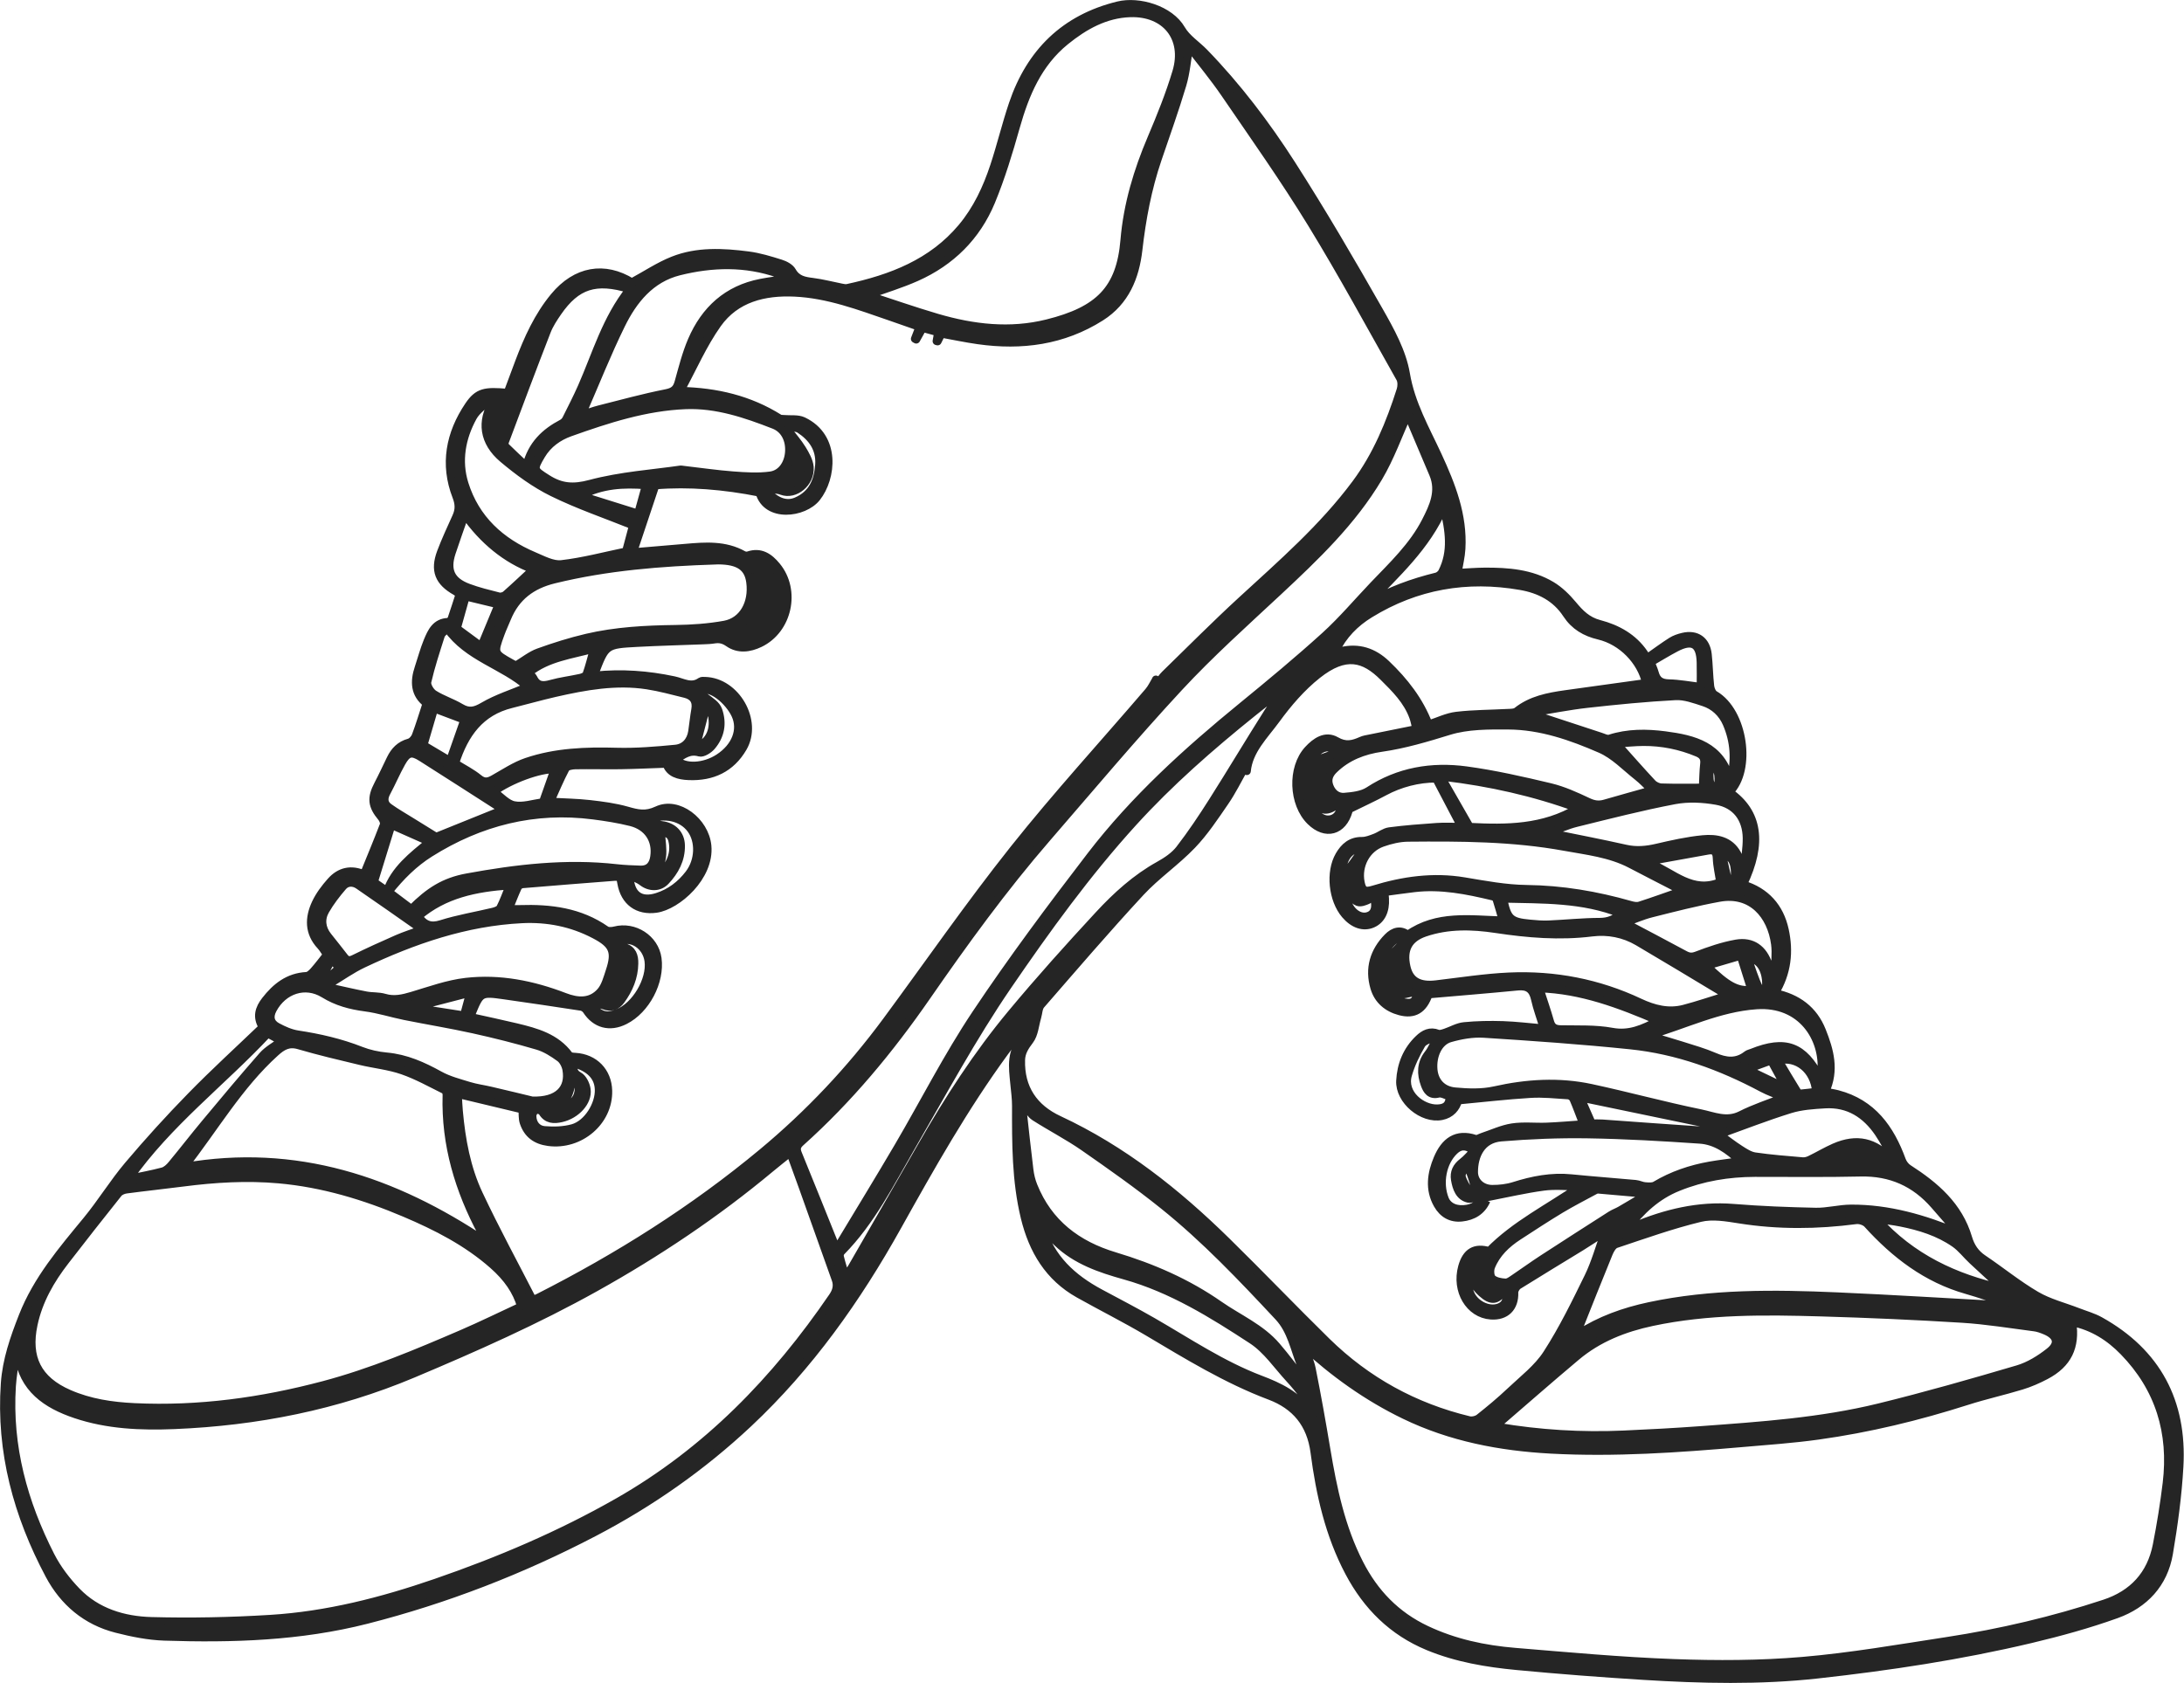 <?xml version="1.0" encoding="UTF-8" standalone="no"?>
<!DOCTYPE svg PUBLIC "-//W3C//DTD SVG 1.1//EN" "http://www.w3.org/Graphics/SVG/1.1/DTD/svg11.dtd">
<svg width="100%" height="100%" viewBox="0 0 803 619" version="1.1" xmlns="http://www.w3.org/2000/svg" xmlns:xlink="http://www.w3.org/1999/xlink" xml:space="preserve" xmlns:serif="http://www.serif.com/" style="fill-rule:evenodd;clip-rule:evenodd;stroke-linecap:round;stroke-linejoin:round;stroke-miterlimit:10;">
    <g transform="matrix(8.333,0,0,8.333,489.277,322.921)">
        <path d="M0,-3.303C-0.193,-3.555 -0.374,-3.79 -0.551,-4.02C-0.572,-3.556 -0.397,-3.31 0,-3.303M-23.508,-18.589C-23.637,-18.239 -23.773,-17.867 -23.904,-17.51C-23.458,-17.593 -23.238,-18.205 -23.508,-18.589M7.291,18.249C7.082,17.884 6.893,17.551 6.64,17.109C6.64,17.38 6.577,17.593 6.652,17.734C6.789,17.989 6.946,18.291 7.291,18.249M-43.745,3.966C-43.854,3.845 -43.952,3.738 -44.08,3.596C-44.252,3.92 -44.398,4.195 -44.544,4.47C-44.506,4.504 -44.468,4.538 -44.429,4.572C-44.219,4.385 -44.009,4.199 -43.745,3.966M2.878,3.623C2.554,4.067 2.748,4.718 3.223,4.771C3.107,4.388 2.992,4.005 2.878,3.623M17.08,-3.998C17.163,-4.602 17.083,-4.849 16.739,-5.054C16.672,-4.172 16.717,-4.032 17.08,-3.998M-25.348,-13.343L-25.348,-11.61C-24.934,-12.009 -24.88,-12.895 -25.348,-13.343M6.078,12.781C6.028,12.767 5.979,12.754 5.929,12.74C5.874,12.889 5.751,13.054 5.781,13.181C5.837,13.406 5.986,13.609 6.096,13.821C6.181,13.74 6.349,13.641 6.336,13.581C6.277,13.309 6.169,13.047 6.078,12.781M22.234,12.456L24.152,12.456C23.678,12.043 22.943,12.04 22.234,12.456M17.253,-1.103C17.348,-0.686 17.431,-0.324 17.513,0.04C17.519,0.065 17.516,0.103 17.531,0.114C17.612,0.168 17.697,0.217 17.808,0.283C17.891,-0.64 17.779,-0.921 17.253,-1.103M-34.339,10.157C-33.824,10.213 -33.33,9.926 -33.223,9.551C-33.149,9.297 -33.153,9.051 -33.477,8.856C-33.548,9.456 -33.691,9.977 -34.339,10.157M-31.199,3.431C-31.433,4.085 -31.658,4.718 -31.876,5.329C-31.411,5.312 -30.941,4.145 -31.199,3.431M-28.009,-5.794C-27.52,-5.936 -27.235,-6.376 -27.274,-6.958C-27.289,-7.175 -27.312,-7.404 -27.592,-7.4C-27.733,-6.854 -27.869,-6.332 -28.009,-5.794M19.172,5.081C19.33,4.212 18.985,3.546 18.412,3.545C18.488,3.771 18.557,3.994 18.638,4.212C18.718,4.431 18.798,4.653 18.904,4.86C18.947,4.944 19.061,4.992 19.172,5.081M19.426,8.052C19.114,8.167 18.79,8.285 18.37,8.44C18.987,8.736 19.502,8.984 20.089,9.266C19.852,8.831 19.661,8.484 19.426,8.052M-30.082,-0.086C-29.84,0.132 -29.67,-0.042 -29.539,-0.185C-29.155,-0.602 -28.908,-1.082 -29.055,-1.671C-29.112,-1.907 -29.282,-2.029 -29.549,-1.99C-29.501,-1.277 -29.295,-0.545 -30.082,-0.086M-26.142,-10.835C-26.131,-10.802 -26.12,-10.769 -26.108,-10.736C-25.412,-10.644 -24.638,-11.282 -24.53,-12.041C-24.396,-12.983 -24.859,-13.976 -25.727,-13.994C-25.477,-13.73 -25.28,-13.54 -25.105,-13.331C-25.008,-13.215 -24.918,-13.078 -24.874,-12.935C-24.72,-12.425 -24.776,-11.913 -25.037,-11.464C-25.149,-11.269 -25.419,-11.157 -25.633,-11.034C-25.789,-10.945 -25.971,-10.9 -26.142,-10.835M-38.245,6.061C-38.155,5.731 -38.078,5.447 -37.975,5.063C-38.76,5.267 -39.488,5.456 -40.218,5.645C-40.213,5.682 -40.208,5.719 -40.203,5.756C-39.553,5.857 -38.903,5.958 -38.245,6.061M3.283,2.756C3.247,2.699 3.211,2.643 3.175,2.587C3.039,2.648 2.881,2.682 2.771,2.775C2.236,3.232 2.046,4.084 2.311,4.734C2.488,5.171 2.823,5.41 3.275,5.491C3.628,5.555 3.78,5.424 3.818,5.006C3.701,5.031 3.599,5.058 3.495,5.076C3.359,5.1 3.214,5.157 3.088,5.13C2.703,5.047 2.488,4.764 2.422,4.398C2.354,4.022 2.354,3.648 2.686,3.357C2.897,3.171 3.085,2.957 3.283,2.756M6.875,16.713C6.509,16.582 6.19,16.728 6.113,17.141C6.051,17.477 6.041,17.846 6.112,18.178C6.229,18.718 6.852,19.088 7.331,18.974C7.724,18.881 7.858,18.553 7.646,18.208C7.337,18.665 7.08,18.691 6.656,18.308C6.044,17.756 6.126,17.163 6.875,16.713M0.364,-5.555C0.021,-5.83 -0.281,-5.823 -0.556,-5.595C-1.314,-4.964 -1.275,-3.315 -0.494,-2.72C-0.136,-2.448 0.336,-2.61 0.413,-3.035C0.423,-3.089 0.409,-3.17 0.373,-3.201C0.344,-3.227 0.253,-3.217 0.212,-3.189C-0.197,-2.91 -0.46,-2.962 -0.712,-3.38C-0.944,-3.765 -0.909,-4.789 -0.636,-5.139C-0.572,-5.221 -0.452,-5.268 -0.349,-5.308C-0.114,-5.398 0.126,-5.474 0.364,-5.555M19.758,8.052C20.052,8.544 20.32,9.001 20.6,9.45C20.624,9.49 20.715,9.51 20.771,9.506C20.988,9.489 21.203,9.457 21.416,9.432C21.336,8.447 20.555,7.853 19.758,8.052M1.474,-1.363C0.907,-1.3 0.646,-1.035 0.524,-0.507C0.378,0.124 0.515,0.702 0.825,1.252C1.045,1.638 1.427,1.799 1.732,1.638C1.982,1.507 2.033,1.168 1.853,0.709C1.774,0.81 1.725,0.934 1.637,0.974C1.501,1.035 1.314,1.105 1.193,1.058C0.707,0.87 0.512,-0.068 0.836,-0.468C1.053,-0.736 1.238,-1.03 1.474,-1.363M16.588,3.869C17.495,4.761 17.931,4.996 18.56,4.932C18.407,4.451 18.258,3.975 18.086,3.43C17.592,3.575 17.106,3.717 16.588,3.869M-30.562,-16.085C-30.434,-16.549 -30.328,-16.929 -30.215,-17.337C-31.215,-17.41 -32.138,-17.372 -33.089,-16.877C-32.224,-16.606 -31.425,-16.356 -30.562,-16.085M6.319,12.035C5.948,11.76 5.697,11.808 5.458,12.034C4.931,12.533 4.752,13.455 5.038,14.171C5.182,14.528 5.577,14.676 6.034,14.59C6.427,14.516 6.646,14.278 6.668,13.934C6.477,14.01 6.249,14.193 6.073,14.153C5.672,14.061 5.545,13.685 5.481,13.313C5.426,12.988 5.549,12.738 5.813,12.534C5.994,12.396 6.142,12.214 6.319,12.035M-24.842,-17.177C-24.846,-17.132 -24.85,-17.086 -24.854,-17.04C-24.446,-16.593 -23.996,-16.451 -23.583,-16.628C-22.866,-16.934 -22.619,-17.536 -22.572,-18.251C-22.527,-18.945 -22.879,-19.442 -23.434,-19.806C-23.55,-19.883 -23.72,-19.879 -23.865,-19.912C-23.894,-19.867 -23.923,-19.822 -23.952,-19.776C-23.74,-19.497 -23.505,-19.233 -23.323,-18.936C-23.174,-18.69 -23.01,-18.41 -22.989,-18.135C-22.938,-17.432 -23.646,-16.868 -24.22,-17.083C-24.412,-17.156 -24.634,-17.148 -24.842,-17.177M-32.568,5.562L-32.583,5.688C-32.211,6.075 -31.938,6.141 -31.469,5.96C-30.675,5.654 -29.989,4.499 -30.103,3.657C-30.193,2.978 -30.854,2.541 -31.432,2.816C-31.342,2.901 -31.274,3.018 -31.181,3.045C-30.801,3.155 -30.721,3.447 -30.727,3.773C-30.736,4.378 -30.964,4.916 -31.315,5.396C-31.496,5.643 -31.744,5.752 -32.069,5.624C-32.22,5.565 -32.401,5.581 -32.568,5.562M5.245,9.637C5.071,9.589 4.896,9.48 4.758,9.514C4.384,9.608 4.243,9.378 4.147,9.119C3.974,8.646 3.966,8.184 4.305,7.752C4.453,7.563 4.542,7.328 4.658,7.114L4.579,7.005C4.382,7.117 4.104,7.18 4.005,7.35C3.759,7.768 3.543,8.219 3.408,8.685C3.162,9.534 4.047,10.189 4.704,10.167C5.003,10.158 5.243,10.064 5.245,9.637M-38.558,-11.018C-38.202,-10.756 -37.833,-10.484 -37.483,-10.226C-37.215,-10.873 -36.971,-11.463 -36.716,-12.076C-37.23,-12.2 -37.706,-12.315 -38.164,-12.425C-38.298,-11.948 -38.423,-11.499 -38.558,-11.018M-38.864,-5.173C-38.644,-5.8 -38.437,-6.389 -38.228,-6.985C-38.643,-7.141 -39.089,-7.309 -39.556,-7.485C-39.714,-6.947 -39.87,-6.416 -40.031,-5.867C-39.632,-5.63 -39.233,-5.393 -38.864,-5.173M-32.51,-10.123C-33.519,-9.841 -34.543,-9.739 -35.392,-9.058C-35.298,-8.96 -35.216,-8.905 -35.179,-8.828C-35.008,-8.469 -34.747,-8.476 -34.408,-8.571C-33.985,-8.689 -33.544,-8.741 -33.113,-8.836C-33.013,-8.858 -32.866,-8.916 -32.84,-8.991C-32.716,-9.341 -32.628,-9.703 -32.51,-10.123M-36.924,-3.815C-36.62,-3.599 -36.349,-3.274 -36.026,-3.214C-35.635,-3.139 -35.201,-3.286 -34.786,-3.344C-34.763,-3.347 -34.742,-3.406 -34.729,-3.441C-34.569,-3.891 -34.411,-4.341 -34.25,-4.797C-34.901,-4.821 -36.189,-4.349 -36.924,-3.815M-33.442,8.162C-33.408,8.408 -33.44,8.588 -33.176,8.73C-32.999,8.825 -32.859,9.113 -32.83,9.331C-32.757,9.871 -33.288,10.447 -33.938,10.597C-34.272,10.674 -34.58,10.673 -34.791,10.322C-34.832,10.256 -35,10.207 -35.076,10.237C-35.15,10.265 -35.225,10.405 -35.224,10.496C-35.224,10.842 -35.012,11.097 -34.696,11.123C-34.282,11.158 -33.839,11.146 -33.441,11.034C-32.795,10.851 -32.271,10.003 -32.296,9.33C-32.316,8.763 -32.685,8.373 -33.442,8.162M-41.64,0.574C-41.294,-0.388 -40.536,-0.964 -39.766,-1.601C-40.369,-1.868 -40.918,-2.112 -41.441,-2.344C-41.706,-1.483 -41.957,-0.671 -42.217,0.173C-42.041,0.296 -41.853,0.426 -41.64,0.574M-28.887,-5.231C-28.517,-4.838 -27.65,-4.883 -27.002,-5.305C-26.259,-5.789 -25.964,-6.543 -26.271,-7.204C-26.531,-7.766 -27.347,-8.572 -27.979,-8.262C-27.71,-8.063 -27.471,-7.899 -27.248,-7.715C-27.152,-7.635 -27.062,-7.524 -27.022,-7.408C-26.818,-6.821 -26.921,-6.271 -27.324,-5.805C-27.448,-5.663 -27.711,-5.498 -27.852,-5.539C-28.281,-5.666 -28.564,-5.448 -28.887,-5.231M14.164,-0.763C14.162,-0.715 14.16,-0.667 14.157,-0.619C15.128,-0.223 15.953,0.684 17.183,0.18C17.131,-0.162 17.045,-0.52 17.031,-0.881C17.021,-1.173 16.901,-1.256 16.646,-1.211C15.818,-1.065 14.992,-0.913 14.164,-0.763M16.322,-8.437C16.322,-8.792 16.331,-9.157 16.321,-9.52C16.3,-10.345 15.956,-10.545 15.222,-10.157C14.855,-9.964 14.502,-9.745 14.12,-9.525C14.176,-9.379 14.254,-9.215 14.302,-9.043C14.391,-8.721 14.579,-8.602 14.921,-8.595C15.372,-8.585 15.821,-8.498 16.322,-8.437M17.166,11.07C17.155,11.032 17.145,10.994 17.134,10.956C15.102,10.534 13.07,10.112 11.018,9.685C11.19,10.08 11.352,10.447 11.52,10.829C11.676,10.829 11.832,10.82 11.986,10.831C13.48,10.936 14.974,11.051 16.468,11.148C16.698,11.162 16.934,11.097 17.166,11.07M-30.936,-0.121C-30.913,0.753 -30.444,1.061 -29.722,0.83C-29.145,0.647 -28.683,0.292 -28.318,-0.183C-27.868,-0.769 -27.842,-1.631 -28.235,-2.159C-28.628,-2.685 -29.385,-2.874 -30.188,-2.566C-29.899,-2.465 -29.712,-2.36 -29.517,-2.338C-29.021,-2.282 -28.679,-1.942 -28.67,-1.438C-28.659,-0.813 -28.936,-0.303 -29.348,0.135C-29.632,0.436 -30.059,0.418 -30.375,0.173C-30.539,0.046 -30.747,-0.025 -30.936,-0.121M-36.229,0.326C-37.742,0.432 -39.112,0.714 -40.256,1.69C-39.992,2.063 -39.714,2.176 -39.253,2.031C-38.502,1.794 -37.718,1.666 -36.949,1.482C-36.837,1.454 -36.686,1.398 -36.642,1.31C-36.491,1.015 -36.381,0.698 -36.229,0.326M1.651,-12.128C2.602,-12.686 3.612,-13.048 4.666,-13.307C4.761,-13.33 4.869,-13.42 4.914,-13.508C5.374,-14.414 5.229,-15.336 4.982,-16.374C4.214,-14.598 2.861,-13.422 1.651,-12.128M7.613,0.909C7.79,1.799 7.927,1.93 8.789,2.01C9.062,2.035 9.336,2.06 9.608,2.048C10.362,2.016 11.115,1.935 11.868,1.933C12.253,1.932 12.541,1.814 12.795,1.57C11.122,0.901 9.362,0.953 7.613,0.909M29.656,18.114C29.241,17.732 28.771,17.305 28.307,16.871C28.043,16.625 27.82,16.324 27.528,16.122C26.813,15.626 25.991,15.373 25.145,15.205C24.8,15.136 24.449,15.1 24.092,15.048C25.625,16.764 27.566,17.654 29.656,18.114M16.416,-3.991C16.437,-4.405 16.44,-4.728 16.476,-5.049C16.503,-5.298 16.404,-5.434 16.185,-5.527C15.42,-5.848 14.622,-6.009 13.795,-6.005C13.404,-6.003 13.015,-5.96 12.615,-5.934C13.17,-5.315 13.671,-4.741 14.191,-4.185C14.285,-4.084 14.454,-4.004 14.591,-4C15.198,-3.98 15.807,-3.991 16.416,-3.991M14.451,6.298C12.737,5.563 11.064,4.93 9.21,4.869C9.378,5.389 9.542,5.855 9.676,6.329C9.748,6.589 9.89,6.667 10.149,6.672C10.905,6.687 11.675,6.647 12.41,6.783C13.175,6.925 13.774,6.655 14.451,6.298M-35.19,-13.621C-36.395,-14.069 -37.406,-14.909 -38.203,-16.04C-38.412,-15.438 -38.606,-14.903 -38.784,-14.361C-39.039,-13.584 -38.822,-13.105 -38.052,-12.818C-37.615,-12.654 -37.157,-12.544 -36.704,-12.429C-36.614,-12.407 -36.475,-12.445 -36.403,-12.507C-35.992,-12.869 -35.595,-13.246 -35.19,-13.621M-46.903,6.861C-48.917,9.016 -51.298,10.801 -53.033,13.273C-52.49,13.158 -52.006,13.072 -51.533,12.945C-51.386,12.905 -51.244,12.772 -51.142,12.648C-50.637,12.039 -50.153,11.411 -49.646,10.803C-48.815,9.805 -47.982,8.807 -47.125,7.832C-46.902,7.58 -46.585,7.412 -46.293,7.191C-46.506,7.076 -46.688,6.977 -46.903,6.861M10.898,-3.083C8.961,-3.794 7.009,-4.223 5.013,-4.461L4.934,-4.351C5.336,-3.65 5.737,-2.948 6.132,-2.26C7.766,-2.179 9.374,-2.177 10.898,-3.083M-40.092,2.274C-41.072,1.588 -41.981,0.945 -42.899,0.317C-43.123,0.163 -43.399,0.16 -43.581,0.369C-43.866,0.7 -44.139,1.051 -44.355,1.428C-44.572,1.805 -44.531,2.207 -44.252,2.562C-44.011,2.869 -43.763,3.171 -43.526,3.482C-43.402,3.645 -43.291,3.657 -43.101,3.563C-42.473,3.253 -41.834,2.963 -41.192,2.682C-40.863,2.538 -40.518,2.43 -40.092,2.274M-35.431,-8.437C-36.517,-9.402 -38.082,-9.731 -38.986,-11.021C-39.116,-10.875 -39.231,-10.802 -39.264,-10.701C-39.479,-10.025 -39.703,-9.349 -39.861,-8.659C-39.896,-8.504 -39.727,-8.22 -39.571,-8.121C-39.202,-7.886 -38.769,-7.753 -38.392,-7.527C-38.018,-7.302 -37.757,-7.371 -37.384,-7.59C-36.785,-7.94 -36.107,-8.153 -35.431,-8.437M13.769,14.071C13.743,14.018 13.719,13.967 13.694,13.915C13.063,13.859 12.432,13.801 11.8,13.749C11.752,13.745 11.696,13.766 11.652,13.79C11.149,14.063 10.64,14.322 10.15,14.616C9.516,14.998 8.896,15.405 8.275,15.809C7.755,16.148 7.31,16.569 7.075,17.156C7.016,17.305 7.029,17.58 7.127,17.672C7.263,17.798 7.508,17.842 7.71,17.852C7.833,17.859 7.971,17.748 8.089,17.67C8.51,17.387 8.92,17.088 9.345,16.811C10.347,16.159 11.354,15.514 12.36,14.871C12.491,14.787 12.642,14.737 12.775,14.659C13.108,14.467 13.438,14.267 13.769,14.071M-36.551,-2.998C-36.595,-3.038 -36.645,-3.097 -36.707,-3.137C-37.843,-3.866 -38.978,-4.596 -40.117,-5.319C-40.553,-5.595 -40.736,-5.554 -40.994,-5.095C-41.236,-4.666 -41.427,-4.208 -41.661,-3.773C-41.802,-3.511 -41.781,-3.284 -41.549,-3.118C-41.234,-2.893 -40.896,-2.701 -40.567,-2.496C-40.202,-2.269 -39.836,-2.044 -39.473,-1.819C-38.553,-2.19 -37.556,-2.592 -36.551,-2.998M19.448,4.2C19.495,4.198 19.542,4.196 19.588,4.194C19.597,3.767 19.659,3.334 19.604,2.915C19.437,1.639 18.571,0.613 17.141,0.873C16.136,1.056 15.143,1.311 14.15,1.562C13.734,1.667 13.336,1.846 12.975,1.976C13.855,2.442 14.74,2.903 15.617,3.378C15.8,3.477 15.93,3.495 16.144,3.414C16.71,3.198 17.293,2.996 17.888,2.891C18.597,2.766 19.088,3.129 19.313,3.813C19.356,3.943 19.403,4.071 19.448,4.2M21.593,8.822C21.617,8.698 21.644,8.617 21.65,8.533C21.767,7.075 20.775,5.481 18.789,5.615C17.128,5.728 15.652,6.471 14.024,6.949C14.571,7.113 15.045,7.248 15.514,7.397C15.984,7.547 16.463,7.681 16.914,7.876C17.424,8.096 17.896,8.165 18.363,7.797C18.422,7.751 18.505,7.735 18.578,7.706C20.056,7.111 20.862,7.399 21.593,8.822M24.728,12.425C24.762,12.409 24.795,12.395 24.829,12.38C24.611,12.004 24.416,11.613 24.173,11.253C23.61,10.423 22.844,9.929 21.81,9.989C21.292,10.02 20.759,10.054 20.27,10.206C19.216,10.533 18.186,10.937 17.142,11.312C17.47,11.55 17.756,11.776 18.061,11.971C18.266,12.102 18.489,12.251 18.721,12.284C19.416,12.386 20.118,12.439 20.819,12.499C20.927,12.509 21.05,12.474 21.149,12.426C21.511,12.251 21.857,12.042 22.225,11.881C23.207,11.452 24.007,11.633 24.728,12.425M8.869,-7.3C8.884,-7.276 8.897,-7.253 8.912,-7.229C9.911,-6.9 10.909,-6.57 11.909,-6.244C12.039,-6.201 12.194,-6.118 12.306,-6.155C13.108,-6.415 13.932,-6.408 14.744,-6.303C16.015,-6.137 17.239,-5.85 17.629,-4.287C17.87,-5.197 17.812,-6.028 17.466,-6.826C17.272,-7.27 16.923,-7.605 16.457,-7.756C16.052,-7.887 15.62,-8.049 15.209,-8.027C13.911,-7.959 12.615,-7.831 11.323,-7.687C10.501,-7.595 9.687,-7.431 8.869,-7.3M18.148,-0.411L18.235,-0.411C18.277,-0.861 18.357,-1.312 18.353,-1.761C18.343,-2.628 17.878,-3.253 17.026,-3.406C16.423,-3.514 15.768,-3.546 15.169,-3.433C13.716,-3.157 12.279,-2.787 10.842,-2.433C10.438,-2.334 10.056,-2.157 9.619,-1.999C10.797,-1.758 11.907,-1.546 13.01,-1.298C13.484,-1.191 13.928,-1.233 14.393,-1.342C15.061,-1.498 15.736,-1.649 16.418,-1.715C17.012,-1.772 17.607,-1.669 17.937,-1.065C18.046,-0.868 18.08,-0.631 18.148,-0.411M-0.951,23.598C-0.906,23.582 -0.86,23.565 -0.815,23.549C-0.937,23.323 -1.038,23.084 -1.185,22.877C-1.378,22.601 -1.596,22.34 -1.824,22.092C-2.361,21.51 -2.826,20.811 -3.47,20.39C-5.231,19.239 -7.023,18.122 -9.09,17.544C-10.167,17.243 -11.237,16.883 -12.076,16.076C-12.302,15.859 -12.523,15.635 -12.771,15.39C-12.353,16.793 -11.39,17.66 -10.182,18.31C-9.402,18.729 -8.615,19.136 -7.849,19.577C-6.293,20.474 -4.799,21.482 -3.106,22.126C-2.273,22.442 -1.472,22.817 -0.951,23.598M-30.93,-25.99C-32.429,-26.448 -33.277,-26.172 -34.104,-24.977C-34.287,-24.711 -34.471,-24.432 -34.587,-24.133C-35.218,-22.51 -35.828,-20.879 -36.439,-19.249C-36.461,-19.191 -36.447,-19.084 -36.406,-19.043C-36.127,-18.765 -35.837,-18.499 -35.495,-18.177C-35.255,-19.135 -34.667,-19.674 -33.914,-20.071C-33.841,-20.11 -33.771,-20.183 -33.734,-20.258C-33.502,-20.722 -33.264,-21.185 -33.054,-21.659C-32.409,-23.118 -31.975,-24.678 -30.93,-25.99M27.714,15.671C27.357,15.261 26.998,14.853 26.644,14.442C25.779,13.444 24.702,12.966 23.37,12.997C21.819,13.034 20.268,13.009 18.716,13.013C17.546,13.016 16.409,13.202 15.319,13.645C14.406,14.015 13.709,14.641 13.053,15.509C13.229,15.434 13.296,15.405 13.363,15.377C14.774,14.791 16.221,14.43 17.772,14.557C18.978,14.655 20.188,14.701 21.397,14.726C21.914,14.736 22.434,14.59 22.952,14.587C24.608,14.578 26.162,15.029 27.714,15.671M18.075,12.494C17.54,11.989 16.981,11.593 16.289,11.547C14.642,11.434 12.991,11.338 11.341,11.312C10.066,11.292 8.786,11.343 7.517,11.448C6.642,11.522 6.321,12.251 6.322,12.977C6.324,13.404 6.67,13.717 7.126,13.719C7.446,13.72 7.78,13.683 8.084,13.587C8.912,13.324 9.743,13.163 10.616,13.25C11.561,13.345 12.507,13.413 13.451,13.5C13.592,13.513 13.727,13.589 13.867,13.599C14.019,13.611 14.202,13.629 14.321,13.558C15.069,13.112 15.877,12.838 16.729,12.687C17.158,12.612 17.593,12.562 18.075,12.494M-36.953,-21.044C-36.988,-21.079 -37.023,-21.114 -37.059,-21.148C-37.326,-20.882 -37.675,-20.66 -37.849,-20.342C-38.351,-19.422 -38.536,-18.411 -38.219,-17.397C-37.732,-15.844 -36.625,-14.837 -35.153,-14.215C-34.764,-14.051 -34.328,-13.811 -33.942,-13.855C-32.979,-13.966 -32.032,-14.22 -31.094,-14.414C-30.982,-14.832 -30.87,-15.253 -30.787,-15.563C-31.987,-16.045 -33.198,-16.457 -34.336,-17.016C-35.12,-17.401 -35.849,-17.938 -36.521,-18.503C-37.396,-19.238 -37.508,-20.163 -36.953,-21.044M-33.055,-20.44C-32.721,-20.547 -32.505,-20.629 -32.282,-20.685C-31.299,-20.933 -30.32,-21.203 -29.326,-21.399C-28.999,-21.464 -28.863,-21.578 -28.779,-21.876C-28.604,-22.501 -28.446,-23.138 -28.191,-23.731C-27.611,-25.079 -26.626,-25.984 -25.147,-26.271C-24.778,-26.343 -24.404,-26.388 -23.939,-26.46C-24.143,-26.559 -24.252,-26.626 -24.371,-26.668C-25.82,-27.176 -27.296,-27.137 -28.755,-26.772C-30.011,-26.457 -30.775,-25.506 -31.312,-24.407C-31.929,-23.149 -32.445,-21.841 -33.055,-20.44M-40.563,1.365C-39.779,0.58 -39.118,0.156 -38.111,-0.029C-35.93,-0.429 -33.733,-0.689 -31.508,-0.437C-31.16,-0.398 -30.808,-0.385 -30.457,-0.374C-30.07,-0.363 -29.897,-0.6 -29.849,-0.949C-29.745,-1.679 -30.132,-2.279 -30.88,-2.467C-31.421,-2.602 -31.977,-2.69 -32.53,-2.761C-35.14,-3.098 -37.539,-2.488 -39.748,-1.099C-40.453,-0.656 -41.041,-0.067 -41.573,0.604C-41.223,0.868 -40.903,1.109 -40.563,1.365M15.511,0.565C14.716,0.155 13.978,-0.221 13.244,-0.606C12.325,-1.088 11.306,-1.196 10.311,-1.378C8.028,-1.794 5.718,-1.801 3.409,-1.78C3.027,-1.776 2.631,-1.681 2.27,-1.552C1.567,-1.301 1.18,-0.548 1.32,0.186C1.394,0.568 1.518,0.618 1.885,0.505C3.192,0.103 4.519,-0.087 5.892,0.143C6.802,0.295 7.721,0.469 8.638,0.48C10.206,0.499 11.721,0.757 13.218,1.184C13.348,1.222 13.507,1.253 13.628,1.214C14.233,1.021 14.83,0.802 15.511,0.565M14.179,-3.878C13.952,-4.092 13.76,-4.303 13.539,-4.477C13.004,-4.899 12.51,-5.427 11.902,-5.692C10.616,-6.254 9.271,-6.723 7.843,-6.731C6.965,-6.737 6.042,-6.743 5.22,-6.49C4.233,-6.186 3.261,-5.893 2.239,-5.747C1.454,-5.634 0.727,-5.359 0.144,-4.79C-0.067,-4.585 -0.168,-4.352 -0.052,-4.05C0.065,-3.742 0.305,-3.562 0.602,-3.587C0.966,-3.617 1.38,-3.661 1.673,-3.852C2.999,-4.718 4.456,-4.958 5.976,-4.754C7.223,-4.586 8.458,-4.304 9.684,-4.012C10.26,-3.874 10.814,-3.621 11.354,-3.366C11.611,-3.244 11.831,-3.213 12.092,-3.289C12.766,-3.484 13.442,-3.671 14.179,-3.878M-35.24,9.817C-34.092,9.86 -33.579,9.293 -33.724,8.459C-33.756,8.27 -33.868,8.046 -34.017,7.937C-34.317,7.718 -34.649,7.506 -35.002,7.403C-35.936,7.128 -36.883,6.89 -37.834,6.68C-38.835,6.459 -39.849,6.294 -40.854,6.092C-41.438,5.974 -42.011,5.787 -42.599,5.711C-43.254,5.625 -43.853,5.466 -44.427,5.112C-45.251,4.605 -46.222,4.938 -46.678,5.798C-46.851,6.124 -46.791,6.396 -46.481,6.563C-46.2,6.714 -45.891,6.853 -45.579,6.901C-44.624,7.046 -43.693,7.259 -42.791,7.614C-42.433,7.754 -42.04,7.84 -41.656,7.875C-40.803,7.952 -40.059,8.286 -39.321,8.695C-38.92,8.917 -38.457,9.036 -38.013,9.172C-37.704,9.267 -37.378,9.307 -37.063,9.382C-36.354,9.547 -35.648,9.718 -35.24,9.817M-38.634,-5.065C-38.267,-4.836 -37.9,-4.653 -37.592,-4.4C-37.349,-4.202 -37.172,-4.243 -36.938,-4.375C-36.462,-4.642 -35.998,-4.956 -35.487,-5.13C-34.202,-5.567 -32.864,-5.614 -31.513,-5.576C-30.647,-5.552 -29.775,-5.626 -28.911,-5.709C-28.505,-5.748 -28.241,-6.042 -28.175,-6.466C-28.125,-6.787 -28.097,-7.113 -28.039,-7.432C-27.97,-7.814 -28.131,-8.04 -28.488,-8.128C-29.043,-8.264 -29.597,-8.417 -30.16,-8.504C-31.538,-8.716 -32.888,-8.472 -34.226,-8.167C-34.872,-8.019 -35.511,-7.836 -36.154,-7.677C-37.522,-7.34 -38.219,-6.366 -38.634,-5.065M-28.678,-18.032C-27.773,-17.927 -27.079,-17.824 -26.38,-17.772C-25.828,-17.731 -25.264,-17.692 -24.721,-17.767C-24.231,-17.836 -23.942,-18.285 -23.903,-18.785C-23.86,-19.332 -24.093,-19.813 -24.566,-19.998C-25.818,-20.487 -27.098,-20.922 -28.462,-20.869C-30.234,-20.8 -31.91,-20.254 -33.564,-19.664C-34.078,-19.481 -34.537,-19.157 -34.829,-18.663C-35.202,-18.03 -35.177,-18.018 -34.571,-17.632C-33.964,-17.244 -33.425,-17.199 -32.678,-17.399C-31.321,-17.762 -29.892,-17.854 -28.678,-18.032M-44.125,4.637C-44.116,4.708 -44.107,4.779 -44.1,4.849C-43.587,4.961 -43.076,5.082 -42.562,5.18C-42.294,5.231 -42.008,5.203 -41.75,5.28C-41.323,5.406 -40.939,5.314 -40.532,5.193C-39.749,4.96 -38.965,4.673 -38.161,4.58C-36.665,4.408 -35.207,4.702 -33.804,5.242C-33.228,5.464 -32.654,5.505 -32.218,5.012C-32.008,4.775 -31.92,4.417 -31.814,4.101C-31.528,3.245 -31.677,2.922 -32.478,2.502C-33.485,1.972 -34.561,1.761 -35.687,1.817C-38.172,1.94 -40.473,2.739 -42.697,3.79C-43.195,4.026 -43.65,4.352 -44.125,4.637M17.444,5.203C17.345,5.113 17.295,5.051 17.231,5.013C16.008,4.277 14.786,3.537 13.556,2.814C12.93,2.446 12.228,2.315 11.521,2.403C10.095,2.58 8.688,2.462 7.28,2.249C6.229,2.091 5.177,2.063 4.15,2.413C3.434,2.659 3.17,3.157 3.343,3.919C3.482,4.537 3.901,4.777 4.646,4.689C5.72,4.563 6.791,4.393 7.868,4.344C9.873,4.254 11.806,4.626 13.629,5.485C14.261,5.782 14.906,5.947 15.592,5.766C16.193,5.609 16.782,5.406 17.444,5.203M-35.952,-9.381C-35.581,-9.603 -35.29,-9.843 -34.957,-9.963C-34.262,-10.214 -33.552,-10.438 -32.832,-10.607C-31.546,-10.909 -30.233,-10.977 -28.914,-10.994C-28.188,-11.004 -27.454,-11.053 -26.742,-11.183C-25.932,-11.333 -25.492,-12.136 -25.614,-13.06C-25.702,-13.728 -26.123,-14.013 -27.025,-14.018C-27.064,-14.019 -27.104,-14.015 -27.143,-14.014C-29.541,-13.937 -31.923,-13.751 -34.267,-13.178C-35.259,-12.935 -35.954,-12.411 -36.34,-11.47C-36.434,-11.241 -36.54,-11.017 -36.625,-10.785C-36.938,-9.925 -36.937,-9.924 -36.147,-9.483C-36.068,-9.439 -35.987,-9.399 -35.952,-9.381M19.993,9.683C19.635,9.531 19.326,9.427 19.043,9.276C17.213,8.298 15.286,7.596 13.219,7.383C11.069,7.161 8.912,7.01 6.756,6.873C6.263,6.842 5.742,6.935 5.264,7.072C4.758,7.218 4.481,7.832 4.534,8.452C4.579,8.971 4.905,9.364 5.489,9.417C6.064,9.47 6.671,9.492 7.228,9.367C8.649,9.048 10.067,8.96 11.488,9.264C13.103,9.611 14.698,10.049 16.315,10.38C16.886,10.497 17.468,10.773 18.096,10.454C18.685,10.155 19.321,9.951 19.993,9.683M-21.408,17.581C-21.279,17.396 -21.189,17.284 -21.119,17.161C-20.099,15.39 -19.077,13.619 -18.062,11.845C-16.881,9.784 -15.595,7.79 -14.075,5.965C-12.842,4.483 -11.552,3.049 -10.243,1.634C-9.457,0.784 -8.6,0.003 -7.57,-0.568C-7.238,-0.752 -6.896,-0.983 -6.667,-1.277C-6.144,-1.954 -5.666,-2.671 -5.207,-3.395C-4.378,-4.702 -3.586,-6.033 -2.757,-7.34C-2.503,-7.741 -2.181,-8.099 -1.89,-8.476C-2.433,-8.1 -2.945,-7.701 -3.451,-7.294C-5.311,-5.797 -7.105,-4.227 -8.713,-2.46C-10.759,-0.211 -12.541,2.255 -14.251,4.755C-15.807,7.029 -17.12,9.469 -18.504,11.858C-19.438,13.469 -20.271,15.141 -21.597,16.489C-21.646,16.539 -21.674,16.647 -21.657,16.714C-21.595,16.977 -21.51,17.235 -21.408,17.581M-1.178,22.184C-1.159,22.181 -1.142,22.179 -1.123,22.176C-1.185,21.953 -1.224,21.72 -1.311,21.508C-1.609,20.779 -1.739,19.97 -2.305,19.364C-3.914,17.641 -5.537,15.927 -7.378,14.449C-8.513,13.537 -9.706,12.697 -10.902,11.865C-11.595,11.385 -12.351,10.997 -13.062,10.542C-13.241,10.426 -13.356,10.211 -13.502,10.042C-13.537,10.068 -13.571,10.093 -13.606,10.119C-13.504,11.037 -13.408,11.956 -13.294,12.872C-13.265,13.113 -13.207,13.358 -13.116,13.583C-12.456,15.233 -11.188,16.189 -9.528,16.687C-7.885,17.18 -6.329,17.856 -4.915,18.843C-4.063,19.436 -3.081,19.851 -2.389,20.66C-1.967,21.153 -1.58,21.675 -1.178,22.184M29.763,18.858C29.772,18.822 29.782,18.785 29.793,18.749C29.219,18.56 28.649,18.351 28.068,18.187C26.288,17.684 24.895,16.613 23.675,15.267C23.57,15.151 23.337,15.077 23.178,15.098C21.462,15.323 19.753,15.34 18.038,15.068C17.466,14.978 16.843,14.869 16.3,15.002C15.042,15.307 13.814,15.746 12.584,16.157C12.449,16.202 12.335,16.402 12.272,16.555C11.799,17.708 11.341,18.867 10.88,20.025C10.87,20.051 10.891,20.089 10.901,20.142C11.879,19.504 12.945,19.129 14.056,18.892C16.795,18.31 19.571,18.339 22.348,18.46C24.82,18.569 27.291,18.723 29.763,18.858M4.319,-6.781C4.734,-6.915 5.133,-7.114 5.549,-7.163C6.296,-7.252 7.055,-7.248 7.809,-7.289C7.945,-7.296 8.116,-7.289 8.211,-7.365C8.843,-7.867 9.594,-8.008 10.357,-8.116C11.541,-8.283 12.726,-8.445 13.911,-8.609C13.692,-9.588 12.847,-10.458 11.833,-10.699C11.23,-10.841 10.752,-11.123 10.411,-11.643C9.93,-12.38 9.208,-12.744 8.37,-12.889C6.006,-13.299 3.776,-12.918 1.726,-11.657C1.08,-11.261 0.544,-10.727 0.193,-9.992C0.3,-10.002 0.377,-10 0.448,-10.017C1.226,-10.202 1.885,-9.988 2.455,-9.444C3.254,-8.68 3.921,-7.825 4.319,-6.781M-50.594,12.748C-45.665,11.886 -41.331,13.343 -37.295,16.045C-37.335,15.901 -37.392,15.787 -37.451,15.676C-38.468,13.772 -39.076,11.764 -39.012,9.583C-39.009,9.507 -39.041,9.385 -39.095,9.359C-39.71,9.056 -40.314,8.715 -40.96,8.492C-41.557,8.285 -42.202,8.223 -42.821,8.075C-43.729,7.858 -44.638,7.644 -45.533,7.382C-45.981,7.25 -46.261,7.424 -46.566,7.7C-48.175,9.155 -49.252,11.033 -50.594,12.748M-20.432,-25.722C-19.42,-25.393 -18.403,-25.035 -17.371,-24.732C-15.775,-24.264 -14.151,-24.074 -12.513,-24.481C-10.23,-25.048 -9.285,-25.983 -9.104,-28.149C-8.971,-29.722 -8.525,-31.209 -7.908,-32.657C-7.501,-33.615 -7.11,-34.585 -6.812,-35.58C-6.366,-37.074 -7.281,-38.219 -8.849,-38.169C-9.948,-38.133 -10.87,-37.613 -11.704,-36.938C-12.915,-35.956 -13.481,-34.604 -13.893,-33.147C-14.206,-32.035 -14.543,-30.922 -14.983,-29.857C-15.622,-28.317 -16.753,-27.195 -18.28,-26.515C-18.972,-26.207 -19.703,-25.988 -20.432,-25.722M7.271,24.188C7.297,24.196 7.331,24.211 7.368,24.217C9.212,24.529 11.069,24.642 12.937,24.558C14.068,24.508 15.201,24.447 16.331,24.364C18.968,24.17 21.611,23.992 24.187,23.362C26.245,22.858 28.285,22.275 30.317,21.675C30.813,21.528 31.292,21.231 31.703,20.907C32.156,20.551 32.061,20.199 31.525,19.975C31.37,19.91 31.206,19.85 31.041,19.829C29.983,19.693 28.927,19.518 27.863,19.452C25.796,19.323 23.724,19.233 21.652,19.172C19.151,19.099 16.647,19.07 14.179,19.595C12.952,19.856 11.806,20.307 10.838,21.12C9.644,22.123 8.472,23.153 7.271,24.188M-21.828,16.319C-21.73,16.215 -21.679,16.175 -21.647,16.122C-20.787,14.695 -19.916,13.273 -19.073,11.836C-17.933,9.892 -16.911,7.872 -15.663,6.001C-14.068,3.61 -12.344,1.3 -10.592,-0.981C-8.672,-3.482 -6.344,-5.591 -3.907,-7.582C-2.669,-8.594 -1.437,-9.616 -0.253,-10.69C0.507,-11.38 1.173,-12.172 1.883,-12.917C2.728,-13.802 3.628,-14.647 4.193,-15.753C4.523,-16.398 4.841,-17.073 4.518,-17.833C4.136,-18.73 3.757,-19.628 3.401,-20.47C2.985,-19.557 2.636,-18.564 2.109,-17.676C0.955,-15.729 -0.672,-14.178 -2.314,-12.645C-3.8,-11.259 -5.32,-9.899 -6.699,-8.411C-8.7,-6.252 -10.594,-3.995 -12.521,-1.769C-14.443,0.45 -16.164,2.822 -17.833,5.234C-19.455,7.577 -21.263,9.76 -23.39,11.666C-23.566,11.824 -23.593,11.954 -23.505,12.167C-22.948,13.527 -22.403,14.892 -21.828,16.319M-35.725,18.907C-35.921,18.228 -36.323,17.642 -36.965,17.076C-38.114,16.063 -39.459,15.377 -40.854,14.784C-42.635,14.028 -44.475,13.472 -46.414,13.299C-47.823,13.173 -49.226,13.257 -50.626,13.438C-51.464,13.547 -52.305,13.634 -53.142,13.746C-53.267,13.762 -53.421,13.825 -53.495,13.918C-54.283,14.905 -55.063,15.898 -55.835,16.897C-56.485,17.738 -57.008,18.643 -57.233,19.7C-57.546,21.168 -57.052,22.153 -55.678,22.754C-54.756,23.158 -53.78,23.302 -52.787,23.349C-49.951,23.484 -47.175,23.102 -44.438,22.375C-42.327,21.815 -40.325,20.97 -38.328,20.11C-37.457,19.734 -36.604,19.315 -35.725,18.907M-57.911,21.034C-57.945,21.038 -57.979,21.042 -58.014,21.046C-58.074,21.506 -58.161,21.965 -58.19,22.427C-58.359,25.089 -57.675,27.567 -56.479,29.912C-56.188,30.482 -55.78,31.017 -55.334,31.479C-54.445,32.401 -53.261,32.757 -52.034,32.79C-50.29,32.837 -48.538,32.801 -46.797,32.694C-44.286,32.541 -41.866,31.918 -39.492,31.1C-36.705,30.139 -34.007,28.994 -31.44,27.529C-27.527,25.295 -24.495,22.161 -21.979,18.476C-21.81,18.229 -21.746,17.989 -21.846,17.71C-22.325,16.363 -22.805,15.017 -23.285,13.671C-23.469,13.157 -23.657,12.646 -23.85,12.112C-24.148,12.352 -24.435,12.574 -24.712,12.806C-27.12,14.816 -29.715,16.553 -32.451,18.079C-35.047,19.527 -37.759,20.73 -40.497,21.883C-43.865,23.301 -47.383,23.994 -51.018,24.144C-52.494,24.205 -53.971,24.144 -55.387,23.667C-56.667,23.235 -57.713,22.533 -57.911,21.034M-1.23,20.59C-1.098,20.94 -0.914,21.28 -0.841,21.643C-0.603,22.829 -0.392,24.021 -0.192,25.214C0.098,26.953 0.457,28.669 1.269,30.255C1.931,31.548 2.879,32.537 4.21,33.167C5.456,33.757 6.774,34.037 8.129,34.149C10.467,34.342 12.806,34.558 15.148,34.644C17.035,34.714 18.937,34.709 20.815,34.549C22.953,34.367 25.076,33.995 27.2,33.67C29.558,33.309 31.876,32.764 34.143,32.016C35.397,31.602 36.189,30.745 36.445,29.444C36.624,28.537 36.772,27.623 36.883,26.705C37.15,24.481 36.563,22.521 34.984,20.898C34.36,20.257 33.629,19.79 32.72,19.604C32.884,20.696 32.516,21.444 31.555,21.952C31.211,22.134 30.849,22.292 30.479,22.405C29.682,22.648 28.865,22.828 28.073,23.082C25.924,23.769 23.738,24.299 21.504,24.609C20.382,24.765 19.249,24.843 18.119,24.941C15.325,25.182 12.527,25.378 9.72,25.227C7.479,25.106 5.302,24.692 3.261,23.705C1.604,22.904 0.131,21.847 -1.23,20.59M-3.805,-4.86C-4.105,-4.332 -4.351,-3.828 -4.665,-3.371C-5.119,-2.71 -5.568,-2.029 -6.12,-1.453C-6.829,-0.713 -7.696,-0.122 -8.393,0.63C-9.894,2.251 -11.333,3.93 -12.783,5.598C-12.896,5.727 -12.895,5.953 -12.948,6.134C-13.053,6.486 -13.076,6.898 -13.285,7.17C-13.494,7.444 -13.652,7.691 -13.662,8.028C-13.697,9.279 -13.095,10.153 -11.996,10.665C-9.181,11.977 -6.794,13.873 -4.597,16.029C-3.108,17.489 -1.668,18.996 -0.18,20.456C1.59,22.19 3.692,23.346 6.104,23.926C6.24,23.959 6.441,23.912 6.552,23.825C7.021,23.453 7.483,23.069 7.918,22.657C8.482,22.123 9.13,21.63 9.542,20.991C10.237,19.914 10.805,18.75 11.369,17.595C11.668,16.983 11.85,16.313 12.111,15.595C11.697,15.861 11.372,16.077 11.04,16.282C10.119,16.847 9.193,17.404 8.278,17.977C8.187,18.035 8.096,18.187 8.1,18.291C8.124,18.953 7.729,19.354 7.067,19.308C6.117,19.242 5.507,18.211 5.796,17.161C5.979,16.497 6.363,16.278 6.99,16.462C8.134,15.292 9.592,14.577 10.996,13.608C10.395,13.608 9.885,13.554 9.391,13.621C8.583,13.729 7.786,13.916 6.935,14.08C6.936,14.078 6.907,14.149 6.877,14.22C6.668,14.699 6.275,14.93 5.781,14.983C5.309,15.033 4.948,14.826 4.712,14.411C4.326,13.734 4.438,13.03 4.714,12.378C5.031,11.628 5.541,11.233 6.381,11.51C6.465,11.538 6.586,11.456 6.688,11.422C7.127,11.277 7.557,11.072 8.007,11.003C8.504,10.927 9.021,10.99 9.529,10.97C10.043,10.95 10.556,10.904 11.144,10.864C10.981,10.445 10.855,10.093 10.707,9.752C10.675,9.677 10.563,9.595 10.483,9.59C9.925,9.555 9.361,9.493 8.806,9.528C7.755,9.592 6.707,9.714 5.626,9.815C5.536,10.144 5.302,10.425 4.893,10.505C4.046,10.671 3.019,9.814 3.063,8.947C3.099,8.239 3.357,7.598 3.882,7.097C4.115,6.873 4.383,6.729 4.732,6.867C4.817,6.9 4.944,6.854 5.044,6.822C5.325,6.729 5.598,6.564 5.884,6.536C6.451,6.48 7.027,6.471 7.598,6.489C8.18,6.508 8.76,6.581 9.402,6.636C9.255,6.158 9.102,5.757 9.011,5.342C8.915,4.907 8.693,4.743 8.25,4.786C6.942,4.914 5.632,5.019 4.321,5.133C4.085,5.801 3.688,6.051 3.048,5.881C2.501,5.735 2.085,5.392 1.923,4.838C1.676,3.989 1.9,3.237 2.513,2.611C2.77,2.348 3.083,2.251 3.399,2.502C4.691,1.593 6.143,1.83 7.586,1.87C7.491,1.539 7.412,1.239 7.316,0.945C7.298,0.888 7.218,0.827 7.156,0.813C6.013,0.539 4.863,0.306 3.676,0.448C3.242,0.5 2.811,0.562 2.371,0.62C2.382,0.754 2.39,0.83 2.395,0.907C2.428,1.452 2.229,1.85 1.842,2.018C1.442,2.191 1.001,2.043 0.636,1.614C0.076,0.955 -0.054,-0.261 0.377,-1.003C0.596,-1.38 0.894,-1.646 1.379,-1.639C1.569,-1.637 1.767,-1.717 1.95,-1.786C2.169,-1.868 2.369,-2.036 2.59,-2.065C3.285,-2.156 3.984,-2.208 4.684,-2.257C5.025,-2.28 5.37,-2.261 5.766,-2.261C5.378,-3.001 5.019,-3.687 4.65,-4.39C3.867,-4.395 3.053,-4.179 2.372,-3.812C1.885,-3.55 1.38,-3.319 0.812,-3.039C0.826,-3.085 0.807,-3.024 0.789,-2.962C0.533,-2.06 -0.227,-1.855 -0.893,-2.507C-1.681,-3.278 -1.74,-4.86 -1.002,-5.664C-0.667,-6.029 -0.23,-6.329 0.237,-6.059C0.658,-5.816 0.977,-5.898 1.349,-6.065C1.465,-6.118 1.598,-6.136 1.726,-6.162C2.396,-6.299 3.067,-6.434 3.778,-6.577C3.724,-6.789 3.695,-6.955 3.639,-7.11C3.377,-7.832 2.848,-8.354 2.318,-8.88C1.475,-9.717 0.659,-9.96 -0.592,-8.967C-1.285,-8.417 -1.887,-7.716 -2.411,-6.996C-2.928,-6.288 -3.613,-5.637 -3.702,-4.72C-3.694,-4.708 -3.729,-4.757 -3.805,-4.86M-7.627,-8.596C-7.511,-8.743 -7.426,-8.877 -7.316,-8.984C-6.197,-10.074 -5.096,-11.184 -3.946,-12.241C-2.17,-13.873 -0.348,-15.455 1.103,-17.406C2.033,-18.657 2.614,-20.073 3.082,-21.543C3.132,-21.699 3.135,-21.923 3.059,-22.059C1.767,-24.35 0.514,-26.666 -0.86,-28.908C-2.057,-30.861 -3.382,-32.736 -4.676,-34.628C-5.17,-35.351 -5.734,-36.027 -6.242,-36.694C-6.34,-36.129 -6.383,-35.553 -6.544,-35.013C-6.875,-33.907 -7.265,-32.818 -7.637,-31.725C-8.08,-30.424 -8.33,-29.089 -8.486,-27.723C-8.623,-26.528 -9.059,-25.445 -10.146,-24.758C-11.813,-23.704 -13.637,-23.464 -15.553,-23.735C-16.1,-23.812 -16.642,-23.928 -17.177,-24.024C-17.245,-23.886 -17.295,-23.786 -17.345,-23.685C-17.36,-23.689 -17.375,-23.693 -17.391,-23.696C-17.37,-23.817 -17.349,-23.938 -17.322,-24.088C-17.568,-24.155 -17.797,-24.218 -18.006,-24.275C-18.119,-24.072 -18.204,-23.919 -18.289,-23.765C-18.31,-23.776 -18.329,-23.786 -18.349,-23.797C-18.281,-23.971 -18.214,-24.146 -18.146,-24.324C-18.598,-24.483 -19.013,-24.63 -19.43,-24.773C-20.808,-25.247 -22.178,-25.768 -23.655,-25.836C-24.997,-25.898 -26.252,-25.589 -27.058,-24.455C-27.697,-23.554 -28.144,-22.516 -28.695,-21.502C-27.096,-21.466 -25.645,-21.12 -24.329,-20.293C-24.275,-20.259 -24.194,-20.267 -24.125,-20.261C-23.84,-20.234 -23.519,-20.286 -23.276,-20.171C-21.793,-19.466 -21.995,-17.653 -22.683,-16.788C-23.244,-16.082 -24.877,-15.878 -25.205,-17.011C-26.768,-17.322 -28.327,-17.451 -29.798,-17.331C-30.137,-16.317 -30.452,-15.372 -30.784,-14.379C-29.994,-14.446 -29.231,-14.51 -28.47,-14.575C-27.598,-14.652 -26.728,-14.719 -25.918,-14.266C-25.858,-14.233 -25.765,-14.221 -25.701,-14.242C-25.148,-14.429 -24.768,-14.159 -24.445,-13.765C-23.563,-12.689 -23.94,-10.96 -25.189,-10.36C-25.646,-10.141 -26.14,-10.077 -26.569,-10.376C-26.788,-10.528 -26.97,-10.566 -27.207,-10.528C-27.36,-10.503 -27.518,-10.497 -27.674,-10.491C-28.65,-10.453 -29.627,-10.429 -30.604,-10.377C-31.99,-10.303 -31.99,-10.294 -32.474,-9.03C-32.481,-9.009 -32.473,-8.981 -32.47,-8.937C-31.293,-9.062 -30.128,-8.975 -28.975,-8.729C-28.586,-8.647 -28.209,-8.387 -27.802,-8.68C-27.756,-8.713 -27.675,-8.703 -27.61,-8.702C-26.239,-8.668 -25.245,-6.928 -25.933,-5.749C-26.464,-4.837 -27.29,-4.457 -28.324,-4.498C-28.772,-4.516 -29.18,-4.624 -29.313,-5.045C-30.021,-5.021 -30.682,-4.988 -31.343,-4.978C-32.007,-4.968 -32.672,-4.988 -33.337,-4.976C-33.481,-4.973 -33.705,-4.933 -33.756,-4.838C-34.007,-4.365 -34.211,-3.869 -34.436,-3.373C-33.816,-3.338 -33.255,-3.331 -32.699,-3.268C-32.145,-3.205 -31.583,-3.132 -31.048,-2.98C-30.589,-2.849 -30.228,-2.758 -29.724,-2.995C-28.801,-3.431 -27.607,-2.504 -27.503,-1.424C-27.371,-0.063 -28.839,1.226 -29.762,1.356C-30.576,1.47 -31.159,1.043 -31.302,0.226C-31.316,0.139 -31.335,0.053 -31.354,-0.042C-31.448,-0.047 -31.526,-0.059 -31.603,-0.053C-32.954,0.052 -34.305,0.157 -35.655,0.271C-35.729,0.277 -35.835,0.337 -35.863,0.4C-36.008,0.715 -36.131,1.038 -36.266,1.369C-36.091,1.369 -35.936,1.373 -35.781,1.368C-34.429,1.324 -33.128,1.484 -31.978,2.29C-31.887,2.354 -31.712,2.343 -31.591,2.311C-30.728,2.087 -29.824,2.671 -29.702,3.543C-29.56,4.572 -30.213,5.815 -31.146,6.285C-31.812,6.622 -32.436,6.452 -32.838,5.837C-32.885,5.765 -32.983,5.695 -33.067,5.681C-34.197,5.508 -35.327,5.338 -36.458,5.179C-37.517,5.03 -37.517,5.036 -37.917,6.011C-37.927,6.035 -37.927,6.062 -37.94,6.135C-37.271,6.284 -36.6,6.426 -35.932,6.585C-35.053,6.796 -34.187,7.033 -33.605,7.817C-33.561,7.877 -33.424,7.884 -33.328,7.889C-32.486,7.941 -31.901,8.542 -31.879,9.384C-31.843,10.745 -33.128,11.837 -34.518,11.65C-35.07,11.576 -35.438,11.306 -35.61,10.788C-35.669,10.611 -35.649,10.407 -35.666,10.213C-36.614,9.987 -37.554,9.761 -38.516,9.531C-38.497,9.842 -38.489,10.062 -38.469,10.281C-38.355,11.547 -38.128,12.8 -37.587,13.949C-36.846,15.526 -36.011,17.058 -35.21,18.621C-35.115,18.581 -35.029,18.551 -34.949,18.51C-31.432,16.724 -28.111,14.635 -25.072,12.106C-23.017,10.396 -21.199,8.468 -19.612,6.321C-17.74,3.785 -15.944,1.189 -13.985,-1.276C-12.089,-3.661 -10.025,-5.913 -8.042,-8.229C-7.901,-8.392 -7.81,-8.599 -7.712,-8.759C-7.723,-8.778 -7.695,-8.725 -7.627,-8.596M17.592,-3.792C18.867,-2.908 19.075,-1.544 18.194,0.286C19.195,0.589 19.814,1.284 20.033,2.285C20.242,3.239 20.151,4.178 19.601,5.08C20.591,5.286 21.306,5.812 21.676,6.742C22.02,7.604 22.264,8.476 21.824,9.43C22.022,9.468 22.196,9.492 22.365,9.536C23.897,9.938 24.692,11.055 25.202,12.454C25.253,12.593 25.363,12.738 25.485,12.817C26.669,13.579 27.706,14.462 28.126,15.881C28.239,16.263 28.439,16.571 28.785,16.802C29.573,17.332 30.313,17.939 31.131,18.417C31.693,18.746 32.352,18.909 32.967,19.148C33.293,19.275 33.638,19.369 33.94,19.537C36.464,20.942 37.608,23.126 37.447,25.976C37.374,27.26 37.2,28.544 36.984,29.813C36.758,31.143 35.905,32.05 34.668,32.495C33.436,32.938 32.162,33.288 30.886,33.591C27.79,34.326 24.647,34.8 21.486,35.15C18.924,35.433 16.354,35.372 13.788,35.212C11.928,35.096 10.069,34.954 8.214,34.778C6.878,34.651 5.553,34.43 4.299,33.911C2.725,33.26 1.598,32.137 0.808,30.645C-0.073,28.983 -0.478,27.178 -0.717,25.342C-0.882,24.079 -1.558,23.28 -2.684,22.855C-4.599,22.133 -6.325,21.071 -8.072,20.034C-9.068,19.444 -10.106,18.925 -11.117,18.358C-12.444,17.614 -13.15,16.426 -13.501,14.984C-13.896,13.358 -13.89,11.703 -13.887,10.047C-13.887,9.725 -13.932,9.403 -13.963,9.081C-14.035,8.34 -14.157,7.597 -13.499,7.009C-13.4,6.921 -13.425,6.694 -13.393,6.531C-13.422,6.514 -13.451,6.497 -13.479,6.48C-13.784,6.882 -14.094,7.281 -14.392,7.688C-16.172,10.123 -17.649,12.744 -19.116,15.374C-20.901,18.576 -23.004,21.544 -25.691,24.066C-27.739,25.987 -30.017,27.582 -32.502,28.88C-35.699,30.55 -39.042,31.847 -42.539,32.739C-45.474,33.487 -48.466,33.579 -51.468,33.48C-52.176,33.456 -52.891,33.311 -53.58,33.135C-54.914,32.794 -55.904,31.957 -56.543,30.757C-57.945,28.119 -58.714,25.321 -58.504,22.306C-58.432,21.269 -58.095,20.305 -57.716,19.339C-57.079,17.714 -55.976,16.427 -54.892,15.11C-54.247,14.327 -53.714,13.451 -53.061,12.677C-52.173,11.626 -51.245,10.605 -50.283,9.621C-49.265,8.579 -48.187,7.595 -47.127,6.579C-47.407,6.132 -47.287,5.759 -47.01,5.402C-46.545,4.803 -45.994,4.364 -45.194,4.322C-45.08,4.316 -44.955,4.195 -44.868,4.097C-44.67,3.875 -44.492,3.634 -44.291,3.382C-44.391,3.239 -44.464,3.101 -44.567,2.991C-45.106,2.413 -45.091,1.758 -44.783,1.103C-44.62,0.756 -44.377,0.435 -44.12,0.146C-43.727,-0.298 -43.229,-0.418 -42.659,-0.166C-42.361,-0.898 -42.061,-1.616 -41.783,-2.344C-41.75,-2.43 -41.812,-2.589 -41.88,-2.672C-42.313,-3.191 -42.35,-3.531 -42.033,-4.134C-41.84,-4.503 -41.665,-4.882 -41.483,-5.257C-41.312,-5.613 -41.065,-5.872 -40.664,-5.981C-40.546,-6.013 -40.419,-6.157 -40.373,-6.279C-40.199,-6.74 -40.057,-7.214 -39.894,-7.71C-40.428,-8.118 -40.448,-8.672 -40.246,-9.276C-40.114,-9.671 -40.008,-10.076 -39.85,-10.46C-39.68,-10.868 -39.494,-11.288 -38.94,-11.305C-38.888,-11.306 -38.813,-11.39 -38.791,-11.45C-38.667,-11.805 -38.556,-12.164 -38.436,-12.533C-38.501,-12.577 -38.552,-12.616 -38.606,-12.648C-39.355,-13.07 -39.562,-13.572 -39.263,-14.375C-39.063,-14.91 -38.817,-15.429 -38.584,-15.951C-38.449,-16.251 -38.453,-16.511 -38.58,-16.839C-39.133,-18.262 -38.869,-19.615 -38.039,-20.847C-37.628,-21.457 -37.317,-21.506 -36.32,-21.417C-36.156,-21.858 -35.99,-22.306 -35.821,-22.754C-35.43,-23.792 -34.979,-24.798 -34.264,-25.663C-33.296,-26.831 -32.043,-27.039 -30.836,-26.292C-30.205,-26.634 -29.642,-27.013 -29.024,-27.259C-27.955,-27.685 -26.822,-27.624 -25.705,-27.481C-25.219,-27.419 -24.74,-27.271 -24.271,-27.124C-24.08,-27.065 -23.853,-26.945 -23.762,-26.784C-23.55,-26.41 -23.229,-26.357 -22.858,-26.311C-22.434,-26.258 -22.016,-26.146 -21.595,-26.064C-21.506,-26.046 -21.409,-26.024 -21.324,-26.043C-19.393,-26.46 -17.597,-27.141 -16.279,-28.714C-15.608,-29.515 -15.174,-30.449 -14.85,-31.431C-14.552,-32.332 -14.332,-33.26 -14.028,-34.159C-13.259,-36.435 -11.743,-37.937 -9.377,-38.515C-8.477,-38.736 -7.098,-38.345 -6.588,-37.46C-6.356,-37.058 -5.914,-36.78 -5.579,-36.435C-4.122,-34.932 -2.858,-33.267 -1.733,-31.514C-0.378,-29.4 0.891,-27.227 2.133,-25.044C2.632,-24.167 3.154,-23.227 3.318,-22.257C3.543,-20.926 4.184,-19.821 4.726,-18.649C5.33,-17.342 5.854,-16.01 5.767,-14.529C5.747,-14.185 5.662,-13.845 5.601,-13.469C6.019,-13.49 6.404,-13.522 6.791,-13.525C7.816,-13.531 8.836,-13.454 9.738,-12.916C10.095,-12.703 10.411,-12.391 10.68,-12.069C11.004,-11.679 11.322,-11.354 11.846,-11.217C12.64,-11.009 13.347,-10.62 13.829,-9.914C13.873,-9.849 13.914,-9.782 13.96,-9.71C14.353,-9.985 14.684,-10.232 15.031,-10.452C15.182,-10.548 15.362,-10.607 15.536,-10.649C16.135,-10.793 16.568,-10.491 16.636,-9.874C16.687,-9.407 16.691,-8.936 16.744,-8.47C16.759,-8.336 16.833,-8.155 16.938,-8.094C18.235,-7.34 18.59,-4.769 17.592,-3.792" style="fill:rgb(37,37,37);fill-rule:nonzero;"/>
    </g>
    <g transform="matrix(8.333,0,0,8.333,489.277,322.921)">
        <path d="M0,-3.303C-0.193,-3.555 -0.374,-3.79 -0.551,-4.02C-0.572,-3.556 -0.397,-3.31 0,-3.303ZM-23.508,-18.589C-23.637,-18.239 -23.773,-17.867 -23.904,-17.51C-23.458,-17.593 -23.238,-18.205 -23.508,-18.589ZM7.291,18.249C7.082,17.884 6.893,17.551 6.64,17.109C6.64,17.38 6.577,17.593 6.652,17.734C6.789,17.989 6.946,18.291 7.291,18.249ZM-43.745,3.966C-43.854,3.845 -43.952,3.738 -44.08,3.596C-44.252,3.92 -44.398,4.195 -44.544,4.47C-44.506,4.504 -44.468,4.538 -44.429,4.572C-44.219,4.385 -44.009,4.199 -43.745,3.966ZM2.878,3.623C2.554,4.067 2.748,4.718 3.223,4.771C3.107,4.388 2.992,4.005 2.878,3.623ZM17.08,-3.998C17.163,-4.602 17.083,-4.849 16.739,-5.054C16.672,-4.172 16.717,-4.032 17.08,-3.998ZM-25.348,-13.343L-25.348,-11.61C-24.934,-12.009 -24.88,-12.895 -25.348,-13.343ZM6.078,12.781C6.028,12.767 5.979,12.754 5.929,12.74C5.874,12.889 5.751,13.054 5.781,13.181C5.837,13.406 5.986,13.609 6.096,13.821C6.181,13.74 6.349,13.641 6.336,13.581C6.277,13.309 6.169,13.047 6.078,12.781ZM22.234,12.456L24.152,12.456C23.678,12.043 22.943,12.04 22.234,12.456ZM17.253,-1.103C17.348,-0.686 17.431,-0.324 17.513,0.04C17.519,0.065 17.516,0.103 17.531,0.114C17.612,0.168 17.697,0.217 17.808,0.283C17.891,-0.64 17.779,-0.921 17.253,-1.103ZM-34.339,10.157C-33.824,10.213 -33.33,9.926 -33.223,9.551C-33.149,9.297 -33.153,9.051 -33.477,8.856C-33.548,9.456 -33.691,9.977 -34.339,10.157ZM-31.199,3.431C-31.433,4.085 -31.658,4.718 -31.876,5.329C-31.411,5.312 -30.941,4.145 -31.199,3.431ZM-28.009,-5.794C-27.52,-5.936 -27.235,-6.376 -27.274,-6.958C-27.289,-7.175 -27.312,-7.404 -27.592,-7.4C-27.733,-6.854 -27.869,-6.332 -28.009,-5.794ZM19.172,5.081C19.33,4.212 18.985,3.546 18.412,3.545C18.488,3.771 18.557,3.994 18.638,4.212C18.718,4.431 18.798,4.653 18.904,4.86C18.947,4.944 19.061,4.992 19.172,5.081ZM19.426,8.052C19.114,8.167 18.79,8.285 18.37,8.44C18.987,8.736 19.502,8.984 20.089,9.266C19.852,8.831 19.661,8.484 19.426,8.052ZM-30.082,-0.086C-29.84,0.132 -29.67,-0.042 -29.539,-0.185C-29.155,-0.602 -28.908,-1.082 -29.055,-1.671C-29.112,-1.907 -29.282,-2.029 -29.549,-1.99C-29.501,-1.277 -29.295,-0.545 -30.082,-0.086ZM-26.142,-10.835C-26.131,-10.802 -26.12,-10.769 -26.108,-10.736C-25.412,-10.644 -24.638,-11.282 -24.53,-12.041C-24.396,-12.983 -24.859,-13.976 -25.727,-13.994C-25.477,-13.73 -25.28,-13.54 -25.105,-13.331C-25.008,-13.215 -24.918,-13.078 -24.874,-12.935C-24.72,-12.425 -24.776,-11.913 -25.037,-11.464C-25.149,-11.269 -25.419,-11.157 -25.633,-11.034C-25.789,-10.945 -25.971,-10.9 -26.142,-10.835ZM-38.245,6.061C-38.155,5.731 -38.078,5.447 -37.975,5.063C-38.76,5.267 -39.488,5.456 -40.218,5.645C-40.213,5.682 -40.208,5.719 -40.203,5.756C-39.553,5.857 -38.903,5.958 -38.245,6.061ZM3.283,2.756C3.247,2.699 3.211,2.643 3.175,2.587C3.039,2.648 2.881,2.682 2.771,2.775C2.236,3.232 2.046,4.084 2.311,4.734C2.488,5.171 2.823,5.41 3.275,5.491C3.628,5.555 3.78,5.424 3.818,5.006C3.701,5.031 3.599,5.058 3.495,5.076C3.359,5.1 3.214,5.157 3.088,5.13C2.703,5.047 2.488,4.764 2.422,4.398C2.354,4.022 2.354,3.648 2.686,3.357C2.897,3.171 3.085,2.957 3.283,2.756ZM6.875,16.713C6.509,16.582 6.19,16.728 6.113,17.141C6.051,17.477 6.041,17.846 6.112,18.178C6.229,18.718 6.852,19.088 7.331,18.974C7.724,18.881 7.858,18.553 7.646,18.208C7.337,18.665 7.08,18.691 6.656,18.308C6.044,17.756 6.126,17.163 6.875,16.713ZM0.364,-5.555C0.021,-5.83 -0.281,-5.823 -0.556,-5.595C-1.314,-4.964 -1.275,-3.315 -0.494,-2.72C-0.136,-2.448 0.336,-2.61 0.413,-3.035C0.423,-3.089 0.409,-3.17 0.373,-3.201C0.344,-3.227 0.253,-3.217 0.212,-3.189C-0.197,-2.91 -0.46,-2.962 -0.712,-3.38C-0.944,-3.765 -0.909,-4.789 -0.636,-5.139C-0.572,-5.221 -0.452,-5.268 -0.349,-5.308C-0.114,-5.398 0.126,-5.474 0.364,-5.555ZM19.758,8.052C20.052,8.544 20.32,9.001 20.6,9.45C20.624,9.49 20.715,9.51 20.771,9.506C20.988,9.489 21.203,9.457 21.416,9.432C21.336,8.447 20.555,7.853 19.758,8.052ZM1.474,-1.363C0.907,-1.3 0.646,-1.035 0.524,-0.507C0.378,0.124 0.515,0.702 0.825,1.252C1.045,1.638 1.427,1.799 1.732,1.638C1.982,1.507 2.033,1.168 1.853,0.709C1.774,0.81 1.725,0.934 1.637,0.974C1.501,1.035 1.314,1.105 1.193,1.058C0.707,0.87 0.512,-0.068 0.836,-0.468C1.053,-0.736 1.238,-1.03 1.474,-1.363ZM16.588,3.869C17.495,4.761 17.931,4.996 18.56,4.932C18.407,4.451 18.258,3.975 18.086,3.43C17.592,3.575 17.106,3.717 16.588,3.869ZM-30.562,-16.085C-30.434,-16.549 -30.328,-16.929 -30.215,-17.337C-31.215,-17.41 -32.138,-17.372 -33.089,-16.877C-32.224,-16.606 -31.425,-16.356 -30.562,-16.085ZM6.319,12.035C5.948,11.76 5.697,11.808 5.458,12.034C4.931,12.533 4.752,13.455 5.038,14.171C5.182,14.528 5.577,14.676 6.034,14.59C6.427,14.516 6.646,14.278 6.668,13.934C6.477,14.01 6.249,14.193 6.073,14.153C5.672,14.061 5.545,13.685 5.481,13.313C5.426,12.988 5.549,12.738 5.813,12.534C5.994,12.396 6.142,12.214 6.319,12.035ZM-24.842,-17.177C-24.846,-17.132 -24.85,-17.086 -24.854,-17.04C-24.446,-16.593 -23.996,-16.451 -23.583,-16.628C-22.866,-16.934 -22.619,-17.536 -22.572,-18.251C-22.527,-18.945 -22.879,-19.442 -23.434,-19.806C-23.55,-19.883 -23.72,-19.879 -23.865,-19.912C-23.894,-19.867 -23.923,-19.822 -23.952,-19.776C-23.74,-19.497 -23.505,-19.233 -23.323,-18.936C-23.174,-18.69 -23.01,-18.41 -22.989,-18.135C-22.938,-17.432 -23.646,-16.868 -24.22,-17.083C-24.412,-17.156 -24.634,-17.148 -24.842,-17.177ZM-32.568,5.562L-32.583,5.688C-32.211,6.075 -31.938,6.141 -31.469,5.96C-30.675,5.654 -29.989,4.499 -30.103,3.657C-30.193,2.978 -30.854,2.541 -31.432,2.816C-31.342,2.901 -31.274,3.018 -31.181,3.045C-30.801,3.155 -30.721,3.447 -30.727,3.773C-30.736,4.378 -30.964,4.916 -31.315,5.396C-31.496,5.643 -31.744,5.752 -32.069,5.624C-32.22,5.565 -32.401,5.581 -32.568,5.562ZM5.245,9.637C5.071,9.589 4.896,9.48 4.758,9.514C4.384,9.608 4.243,9.378 4.147,9.119C3.974,8.646 3.966,8.184 4.305,7.752C4.453,7.563 4.542,7.328 4.658,7.114L4.579,7.005C4.382,7.117 4.104,7.18 4.005,7.35C3.759,7.768 3.543,8.219 3.408,8.685C3.162,9.534 4.047,10.189 4.704,10.167C5.003,10.158 5.243,10.064 5.245,9.637ZM-38.558,-11.018C-38.202,-10.756 -37.833,-10.484 -37.483,-10.226C-37.215,-10.873 -36.971,-11.463 -36.716,-12.076C-37.23,-12.2 -37.706,-12.315 -38.164,-12.425C-38.298,-11.948 -38.423,-11.499 -38.558,-11.018ZM-38.864,-5.173C-38.644,-5.8 -38.437,-6.389 -38.228,-6.985C-38.643,-7.141 -39.089,-7.309 -39.556,-7.485C-39.714,-6.947 -39.87,-6.416 -40.031,-5.867C-39.632,-5.63 -39.233,-5.393 -38.864,-5.173ZM-32.51,-10.123C-33.519,-9.841 -34.543,-9.739 -35.392,-9.058C-35.298,-8.96 -35.216,-8.905 -35.179,-8.828C-35.008,-8.469 -34.747,-8.476 -34.408,-8.571C-33.985,-8.689 -33.544,-8.741 -33.113,-8.836C-33.013,-8.858 -32.866,-8.916 -32.84,-8.991C-32.716,-9.341 -32.628,-9.703 -32.51,-10.123ZM-36.924,-3.815C-36.62,-3.599 -36.349,-3.274 -36.026,-3.214C-35.635,-3.139 -35.201,-3.286 -34.786,-3.344C-34.763,-3.347 -34.742,-3.406 -34.729,-3.441C-34.569,-3.891 -34.411,-4.341 -34.25,-4.797C-34.901,-4.821 -36.189,-4.349 -36.924,-3.815ZM-33.442,8.162C-33.408,8.408 -33.44,8.588 -33.176,8.73C-32.999,8.825 -32.859,9.113 -32.83,9.331C-32.757,9.871 -33.288,10.447 -33.938,10.597C-34.272,10.674 -34.58,10.673 -34.791,10.322C-34.832,10.256 -35,10.207 -35.076,10.237C-35.15,10.265 -35.225,10.405 -35.224,10.496C-35.224,10.842 -35.012,11.097 -34.696,11.123C-34.282,11.158 -33.839,11.146 -33.441,11.034C-32.795,10.851 -32.271,10.003 -32.296,9.33C-32.316,8.763 -32.685,8.373 -33.442,8.162ZM-41.64,0.574C-41.294,-0.388 -40.536,-0.964 -39.766,-1.601C-40.369,-1.868 -40.918,-2.112 -41.441,-2.344C-41.706,-1.483 -41.957,-0.671 -42.217,0.173C-42.041,0.296 -41.853,0.426 -41.64,0.574ZM-28.887,-5.231C-28.517,-4.838 -27.65,-4.883 -27.002,-5.305C-26.259,-5.789 -25.964,-6.543 -26.271,-7.204C-26.531,-7.766 -27.347,-8.572 -27.979,-8.262C-27.71,-8.063 -27.471,-7.899 -27.248,-7.715C-27.152,-7.635 -27.062,-7.524 -27.022,-7.408C-26.818,-6.821 -26.921,-6.271 -27.324,-5.805C-27.448,-5.663 -27.711,-5.498 -27.852,-5.539C-28.281,-5.666 -28.564,-5.448 -28.887,-5.231ZM14.164,-0.763C14.162,-0.715 14.16,-0.667 14.157,-0.619C15.128,-0.223 15.953,0.684 17.183,0.18C17.131,-0.162 17.045,-0.52 17.031,-0.881C17.021,-1.173 16.901,-1.256 16.646,-1.211C15.818,-1.065 14.992,-0.913 14.164,-0.763ZM16.322,-8.437C16.322,-8.792 16.331,-9.157 16.321,-9.52C16.3,-10.345 15.956,-10.545 15.222,-10.157C14.855,-9.964 14.502,-9.745 14.12,-9.525C14.176,-9.379 14.254,-9.215 14.302,-9.043C14.391,-8.721 14.579,-8.602 14.921,-8.595C15.372,-8.585 15.821,-8.498 16.322,-8.437ZM17.166,11.07C17.155,11.032 17.145,10.994 17.134,10.956C15.102,10.534 13.07,10.112 11.018,9.685C11.19,10.08 11.352,10.447 11.52,10.829C11.676,10.829 11.832,10.82 11.986,10.831C13.48,10.936 14.974,11.051 16.468,11.148C16.698,11.162 16.934,11.097 17.166,11.07ZM-30.936,-0.121C-30.913,0.753 -30.444,1.061 -29.722,0.83C-29.145,0.647 -28.683,0.292 -28.318,-0.183C-27.868,-0.769 -27.842,-1.631 -28.235,-2.159C-28.628,-2.685 -29.385,-2.874 -30.188,-2.566C-29.899,-2.465 -29.712,-2.36 -29.517,-2.338C-29.021,-2.282 -28.679,-1.942 -28.67,-1.438C-28.659,-0.813 -28.936,-0.303 -29.348,0.135C-29.632,0.436 -30.059,0.418 -30.375,0.173C-30.539,0.046 -30.747,-0.025 -30.936,-0.121ZM-36.229,0.326C-37.742,0.432 -39.112,0.714 -40.256,1.69C-39.992,2.063 -39.714,2.176 -39.253,2.031C-38.502,1.794 -37.718,1.666 -36.949,1.482C-36.837,1.454 -36.686,1.398 -36.642,1.31C-36.491,1.015 -36.381,0.698 -36.229,0.326ZM1.651,-12.128C2.602,-12.686 3.612,-13.048 4.666,-13.307C4.761,-13.33 4.869,-13.42 4.914,-13.508C5.374,-14.414 5.229,-15.336 4.982,-16.374C4.214,-14.598 2.861,-13.422 1.651,-12.128ZM7.613,0.909C7.79,1.799 7.927,1.93 8.789,2.01C9.062,2.035 9.336,2.06 9.608,2.048C10.362,2.016 11.115,1.935 11.868,1.933C12.253,1.932 12.541,1.814 12.795,1.57C11.122,0.901 9.362,0.953 7.613,0.909ZM29.656,18.114C29.241,17.732 28.771,17.305 28.307,16.871C28.043,16.625 27.82,16.324 27.528,16.122C26.813,15.626 25.991,15.373 25.145,15.205C24.8,15.136 24.449,15.1 24.092,15.048C25.625,16.764 27.566,17.654 29.656,18.114ZM16.416,-3.991C16.437,-4.405 16.44,-4.728 16.476,-5.049C16.503,-5.298 16.404,-5.434 16.185,-5.527C15.42,-5.848 14.622,-6.009 13.795,-6.005C13.404,-6.003 13.015,-5.96 12.615,-5.934C13.17,-5.315 13.671,-4.741 14.191,-4.185C14.285,-4.084 14.454,-4.004 14.591,-4C15.198,-3.98 15.807,-3.991 16.416,-3.991ZM14.451,6.298C12.737,5.563 11.064,4.93 9.21,4.869C9.378,5.389 9.542,5.855 9.676,6.329C9.748,6.589 9.89,6.667 10.149,6.672C10.905,6.687 11.675,6.647 12.41,6.783C13.175,6.925 13.774,6.655 14.451,6.298ZM-35.19,-13.621C-36.395,-14.069 -37.406,-14.909 -38.203,-16.04C-38.412,-15.438 -38.606,-14.903 -38.784,-14.361C-39.039,-13.584 -38.822,-13.105 -38.052,-12.818C-37.615,-12.654 -37.157,-12.544 -36.704,-12.429C-36.614,-12.407 -36.475,-12.445 -36.403,-12.507C-35.992,-12.869 -35.595,-13.246 -35.19,-13.621ZM-46.903,6.861C-48.917,9.016 -51.298,10.801 -53.033,13.273C-52.49,13.158 -52.006,13.072 -51.533,12.945C-51.386,12.905 -51.244,12.772 -51.142,12.648C-50.637,12.039 -50.153,11.411 -49.646,10.803C-48.815,9.805 -47.982,8.807 -47.125,7.832C-46.902,7.58 -46.585,7.412 -46.293,7.191C-46.506,7.076 -46.688,6.977 -46.903,6.861ZM10.898,-3.083C8.961,-3.794 7.009,-4.223 5.013,-4.461L4.934,-4.351C5.336,-3.65 5.737,-2.948 6.132,-2.26C7.766,-2.179 9.374,-2.177 10.898,-3.083ZM-40.092,2.274C-41.072,1.588 -41.981,0.945 -42.899,0.317C-43.123,0.163 -43.399,0.16 -43.581,0.369C-43.866,0.7 -44.139,1.051 -44.355,1.428C-44.572,1.805 -44.531,2.207 -44.252,2.562C-44.011,2.869 -43.763,3.171 -43.526,3.482C-43.402,3.645 -43.291,3.657 -43.101,3.563C-42.473,3.253 -41.834,2.963 -41.192,2.682C-40.863,2.538 -40.518,2.43 -40.092,2.274ZM-35.431,-8.437C-36.517,-9.402 -38.082,-9.731 -38.986,-11.021C-39.116,-10.875 -39.231,-10.802 -39.264,-10.701C-39.479,-10.025 -39.703,-9.349 -39.861,-8.659C-39.896,-8.504 -39.727,-8.22 -39.571,-8.121C-39.202,-7.886 -38.769,-7.753 -38.392,-7.527C-38.018,-7.302 -37.757,-7.371 -37.384,-7.59C-36.785,-7.94 -36.107,-8.153 -35.431,-8.437ZM13.769,14.071C13.743,14.018 13.719,13.967 13.694,13.915C13.063,13.859 12.432,13.801 11.8,13.749C11.752,13.745 11.696,13.766 11.652,13.79C11.149,14.063 10.64,14.322 10.15,14.616C9.516,14.998 8.896,15.405 8.275,15.809C7.755,16.148 7.31,16.569 7.075,17.156C7.016,17.305 7.029,17.58 7.127,17.672C7.263,17.798 7.508,17.842 7.71,17.852C7.833,17.859 7.971,17.748 8.089,17.67C8.51,17.387 8.92,17.088 9.345,16.811C10.347,16.159 11.354,15.514 12.36,14.871C12.491,14.787 12.642,14.737 12.775,14.659C13.108,14.467 13.438,14.267 13.769,14.071ZM-36.551,-2.998C-36.595,-3.038 -36.645,-3.097 -36.707,-3.137C-37.843,-3.866 -38.978,-4.596 -40.117,-5.319C-40.553,-5.595 -40.736,-5.554 -40.994,-5.095C-41.236,-4.666 -41.427,-4.208 -41.661,-3.773C-41.802,-3.511 -41.781,-3.284 -41.549,-3.118C-41.234,-2.893 -40.896,-2.701 -40.567,-2.496C-40.202,-2.269 -39.836,-2.044 -39.473,-1.819C-38.553,-2.19 -37.556,-2.592 -36.551,-2.998ZM19.448,4.2C19.495,4.198 19.542,4.196 19.588,4.194C19.597,3.767 19.659,3.334 19.604,2.915C19.437,1.639 18.571,0.613 17.141,0.873C16.136,1.056 15.143,1.311 14.15,1.562C13.734,1.667 13.336,1.846 12.975,1.976C13.855,2.442 14.74,2.903 15.617,3.378C15.8,3.477 15.93,3.495 16.144,3.414C16.71,3.198 17.293,2.996 17.888,2.891C18.597,2.766 19.088,3.129 19.313,3.813C19.356,3.943 19.403,4.071 19.448,4.2ZM21.593,8.822C21.617,8.698 21.644,8.617 21.65,8.533C21.767,7.075 20.775,5.481 18.789,5.615C17.128,5.728 15.652,6.471 14.024,6.949C14.571,7.113 15.045,7.248 15.514,7.397C15.984,7.547 16.463,7.681 16.914,7.876C17.424,8.096 17.896,8.165 18.363,7.797C18.422,7.751 18.505,7.735 18.578,7.706C20.056,7.111 20.862,7.399 21.593,8.822ZM24.728,12.425C24.762,12.409 24.795,12.395 24.829,12.38C24.611,12.004 24.416,11.613 24.173,11.253C23.61,10.423 22.844,9.929 21.81,9.989C21.292,10.02 20.759,10.054 20.27,10.206C19.216,10.533 18.186,10.937 17.142,11.312C17.47,11.55 17.756,11.776 18.061,11.971C18.266,12.102 18.489,12.251 18.721,12.284C19.416,12.386 20.118,12.439 20.819,12.499C20.927,12.509 21.05,12.474 21.149,12.426C21.511,12.251 21.857,12.042 22.225,11.881C23.207,11.452 24.007,11.633 24.728,12.425ZM8.869,-7.3C8.884,-7.276 8.897,-7.253 8.912,-7.229C9.911,-6.9 10.909,-6.57 11.909,-6.244C12.039,-6.201 12.194,-6.118 12.306,-6.155C13.108,-6.415 13.932,-6.408 14.744,-6.303C16.015,-6.137 17.239,-5.85 17.629,-4.287C17.87,-5.197 17.812,-6.028 17.466,-6.826C17.272,-7.27 16.923,-7.605 16.457,-7.756C16.052,-7.887 15.62,-8.049 15.209,-8.027C13.911,-7.959 12.615,-7.831 11.323,-7.687C10.501,-7.595 9.687,-7.431 8.869,-7.3ZM18.148,-0.411L18.235,-0.411C18.277,-0.861 18.357,-1.312 18.353,-1.761C18.343,-2.628 17.878,-3.253 17.026,-3.406C16.423,-3.514 15.768,-3.546 15.169,-3.433C13.716,-3.157 12.279,-2.787 10.842,-2.433C10.438,-2.334 10.056,-2.157 9.619,-1.999C10.797,-1.758 11.907,-1.546 13.01,-1.298C13.484,-1.191 13.928,-1.233 14.393,-1.342C15.061,-1.498 15.736,-1.649 16.418,-1.715C17.012,-1.772 17.607,-1.669 17.937,-1.065C18.046,-0.868 18.08,-0.631 18.148,-0.411ZM-0.951,23.598C-0.906,23.582 -0.86,23.565 -0.815,23.549C-0.937,23.323 -1.038,23.084 -1.185,22.877C-1.378,22.601 -1.596,22.34 -1.824,22.092C-2.361,21.51 -2.826,20.811 -3.47,20.39C-5.231,19.239 -7.023,18.122 -9.09,17.544C-10.167,17.243 -11.237,16.883 -12.076,16.076C-12.302,15.859 -12.523,15.635 -12.771,15.39C-12.353,16.793 -11.39,17.66 -10.182,18.31C-9.402,18.729 -8.615,19.136 -7.849,19.577C-6.293,20.474 -4.799,21.482 -3.106,22.126C-2.273,22.442 -1.472,22.817 -0.951,23.598ZM-30.93,-25.99C-32.429,-26.448 -33.277,-26.172 -34.104,-24.977C-34.287,-24.711 -34.471,-24.432 -34.587,-24.133C-35.218,-22.51 -35.828,-20.879 -36.439,-19.249C-36.461,-19.191 -36.447,-19.084 -36.406,-19.043C-36.127,-18.765 -35.837,-18.499 -35.495,-18.177C-35.255,-19.135 -34.667,-19.674 -33.914,-20.071C-33.841,-20.11 -33.771,-20.183 -33.734,-20.258C-33.502,-20.722 -33.264,-21.185 -33.054,-21.659C-32.409,-23.118 -31.975,-24.678 -30.93,-25.99ZM27.714,15.671C27.357,15.261 26.998,14.853 26.644,14.442C25.779,13.444 24.702,12.966 23.37,12.997C21.819,13.034 20.268,13.009 18.716,13.013C17.546,13.016 16.409,13.202 15.319,13.645C14.406,14.015 13.709,14.641 13.053,15.509C13.229,15.434 13.296,15.405 13.363,15.377C14.774,14.791 16.221,14.43 17.772,14.557C18.978,14.655 20.188,14.701 21.397,14.726C21.914,14.736 22.434,14.59 22.952,14.587C24.608,14.578 26.162,15.029 27.714,15.671ZM18.075,12.494C17.54,11.989 16.981,11.593 16.289,11.547C14.642,11.434 12.991,11.338 11.341,11.312C10.066,11.292 8.786,11.343 7.517,11.448C6.642,11.522 6.321,12.251 6.322,12.977C6.324,13.404 6.67,13.717 7.126,13.719C7.446,13.72 7.78,13.683 8.084,13.587C8.912,13.324 9.743,13.163 10.616,13.25C11.561,13.345 12.507,13.413 13.451,13.5C13.592,13.513 13.727,13.589 13.867,13.599C14.019,13.611 14.202,13.629 14.321,13.558C15.069,13.112 15.877,12.838 16.729,12.687C17.158,12.612 17.593,12.562 18.075,12.494ZM-36.953,-21.044C-36.988,-21.079 -37.023,-21.114 -37.059,-21.148C-37.326,-20.882 -37.675,-20.66 -37.849,-20.342C-38.351,-19.422 -38.536,-18.411 -38.219,-17.397C-37.732,-15.844 -36.625,-14.837 -35.153,-14.215C-34.764,-14.051 -34.328,-13.811 -33.942,-13.855C-32.979,-13.966 -32.032,-14.22 -31.094,-14.414C-30.982,-14.832 -30.87,-15.253 -30.787,-15.563C-31.987,-16.045 -33.198,-16.457 -34.336,-17.016C-35.12,-17.401 -35.849,-17.938 -36.521,-18.503C-37.396,-19.238 -37.508,-20.163 -36.953,-21.044ZM-33.055,-20.44C-32.721,-20.547 -32.505,-20.629 -32.282,-20.685C-31.299,-20.933 -30.32,-21.203 -29.326,-21.399C-28.999,-21.464 -28.863,-21.578 -28.779,-21.876C-28.604,-22.501 -28.446,-23.138 -28.191,-23.731C-27.611,-25.079 -26.626,-25.984 -25.147,-26.271C-24.778,-26.343 -24.404,-26.388 -23.939,-26.46C-24.143,-26.559 -24.252,-26.626 -24.371,-26.668C-25.82,-27.176 -27.296,-27.137 -28.755,-26.772C-30.011,-26.457 -30.775,-25.506 -31.312,-24.407C-31.929,-23.149 -32.445,-21.841 -33.055,-20.44ZM-40.563,1.365C-39.779,0.58 -39.118,0.156 -38.111,-0.029C-35.93,-0.429 -33.733,-0.689 -31.508,-0.437C-31.16,-0.398 -30.808,-0.385 -30.457,-0.374C-30.07,-0.363 -29.897,-0.6 -29.849,-0.949C-29.745,-1.679 -30.132,-2.279 -30.88,-2.467C-31.421,-2.602 -31.977,-2.69 -32.53,-2.761C-35.14,-3.098 -37.539,-2.488 -39.748,-1.099C-40.453,-0.656 -41.041,-0.067 -41.573,0.604C-41.223,0.868 -40.903,1.109 -40.563,1.365ZM15.511,0.565C14.716,0.155 13.978,-0.221 13.244,-0.606C12.325,-1.088 11.306,-1.196 10.311,-1.378C8.028,-1.794 5.718,-1.801 3.409,-1.78C3.027,-1.776 2.631,-1.681 2.27,-1.552C1.567,-1.301 1.18,-0.548 1.32,0.186C1.394,0.568 1.518,0.618 1.885,0.505C3.192,0.103 4.519,-0.087 5.892,0.143C6.802,0.295 7.721,0.469 8.638,0.48C10.206,0.499 11.721,0.757 13.218,1.184C13.348,1.222 13.507,1.253 13.628,1.214C14.233,1.021 14.83,0.802 15.511,0.565ZM14.179,-3.878C13.952,-4.092 13.76,-4.303 13.539,-4.477C13.004,-4.899 12.51,-5.427 11.902,-5.692C10.616,-6.254 9.271,-6.723 7.843,-6.731C6.965,-6.737 6.042,-6.743 5.22,-6.49C4.233,-6.186 3.261,-5.893 2.239,-5.747C1.454,-5.634 0.727,-5.359 0.144,-4.79C-0.067,-4.585 -0.168,-4.352 -0.052,-4.05C0.065,-3.742 0.305,-3.562 0.602,-3.587C0.966,-3.617 1.38,-3.661 1.673,-3.852C2.999,-4.718 4.456,-4.958 5.976,-4.754C7.223,-4.586 8.458,-4.304 9.684,-4.012C10.26,-3.874 10.814,-3.621 11.354,-3.366C11.611,-3.244 11.831,-3.213 12.092,-3.289C12.766,-3.484 13.442,-3.671 14.179,-3.878ZM-35.24,9.817C-34.092,9.86 -33.579,9.293 -33.724,8.459C-33.756,8.27 -33.868,8.046 -34.017,7.937C-34.317,7.718 -34.649,7.506 -35.002,7.403C-35.936,7.128 -36.883,6.89 -37.834,6.68C-38.835,6.459 -39.849,6.294 -40.854,6.092C-41.438,5.974 -42.011,5.787 -42.599,5.711C-43.254,5.625 -43.853,5.466 -44.427,5.112C-45.251,4.605 -46.222,4.938 -46.678,5.798C-46.851,6.124 -46.791,6.396 -46.481,6.563C-46.2,6.714 -45.891,6.853 -45.579,6.901C-44.624,7.046 -43.693,7.259 -42.791,7.614C-42.433,7.754 -42.04,7.84 -41.656,7.875C-40.803,7.952 -40.059,8.286 -39.321,8.695C-38.92,8.917 -38.457,9.036 -38.013,9.172C-37.704,9.267 -37.378,9.307 -37.063,9.382C-36.354,9.547 -35.648,9.718 -35.24,9.817ZM-38.634,-5.065C-38.267,-4.836 -37.9,-4.653 -37.592,-4.4C-37.349,-4.202 -37.172,-4.243 -36.938,-4.375C-36.462,-4.642 -35.998,-4.956 -35.487,-5.13C-34.202,-5.567 -32.864,-5.614 -31.513,-5.576C-30.647,-5.552 -29.775,-5.626 -28.911,-5.709C-28.505,-5.748 -28.241,-6.042 -28.175,-6.466C-28.125,-6.787 -28.097,-7.113 -28.039,-7.432C-27.97,-7.814 -28.131,-8.04 -28.488,-8.128C-29.043,-8.264 -29.597,-8.417 -30.16,-8.504C-31.538,-8.716 -32.888,-8.472 -34.226,-8.167C-34.872,-8.019 -35.511,-7.836 -36.154,-7.677C-37.522,-7.34 -38.219,-6.366 -38.634,-5.065ZM-28.678,-18.032C-27.773,-17.927 -27.079,-17.824 -26.38,-17.772C-25.828,-17.731 -25.264,-17.692 -24.721,-17.767C-24.231,-17.836 -23.942,-18.285 -23.903,-18.785C-23.86,-19.332 -24.093,-19.813 -24.566,-19.998C-25.818,-20.487 -27.098,-20.922 -28.462,-20.869C-30.234,-20.8 -31.91,-20.254 -33.564,-19.664C-34.078,-19.481 -34.537,-19.157 -34.829,-18.663C-35.202,-18.03 -35.177,-18.018 -34.571,-17.632C-33.964,-17.244 -33.425,-17.199 -32.678,-17.399C-31.321,-17.762 -29.892,-17.854 -28.678,-18.032ZM-44.125,4.637C-44.116,4.708 -44.107,4.779 -44.1,4.849C-43.587,4.961 -43.076,5.082 -42.562,5.18C-42.294,5.231 -42.008,5.203 -41.75,5.28C-41.323,5.406 -40.939,5.314 -40.532,5.193C-39.749,4.96 -38.965,4.673 -38.161,4.58C-36.665,4.408 -35.207,4.702 -33.804,5.242C-33.228,5.464 -32.654,5.505 -32.218,5.012C-32.008,4.775 -31.92,4.417 -31.814,4.101C-31.528,3.245 -31.677,2.922 -32.478,2.502C-33.485,1.972 -34.561,1.761 -35.687,1.817C-38.172,1.94 -40.473,2.739 -42.697,3.79C-43.195,4.026 -43.65,4.352 -44.125,4.637ZM17.444,5.203C17.345,5.113 17.295,5.051 17.231,5.013C16.008,4.277 14.786,3.537 13.556,2.814C12.93,2.446 12.228,2.315 11.521,2.403C10.095,2.58 8.688,2.462 7.28,2.249C6.229,2.091 5.177,2.063 4.15,2.413C3.434,2.659 3.17,3.157 3.343,3.919C3.482,4.537 3.901,4.777 4.646,4.689C5.72,4.563 6.791,4.393 7.868,4.344C9.873,4.254 11.806,4.626 13.629,5.485C14.261,5.782 14.906,5.947 15.592,5.766C16.193,5.609 16.782,5.406 17.444,5.203ZM-35.952,-9.381C-35.581,-9.603 -35.29,-9.843 -34.957,-9.963C-34.262,-10.214 -33.552,-10.438 -32.832,-10.607C-31.546,-10.909 -30.233,-10.977 -28.914,-10.994C-28.188,-11.004 -27.454,-11.053 -26.742,-11.183C-25.932,-11.333 -25.492,-12.136 -25.614,-13.06C-25.702,-13.728 -26.123,-14.013 -27.025,-14.018C-27.064,-14.019 -27.104,-14.015 -27.143,-14.014C-29.541,-13.937 -31.923,-13.751 -34.267,-13.178C-35.259,-12.935 -35.954,-12.411 -36.34,-11.47C-36.434,-11.241 -36.54,-11.017 -36.625,-10.785C-36.938,-9.925 -36.937,-9.924 -36.147,-9.483C-36.068,-9.439 -35.987,-9.399 -35.952,-9.381ZM19.993,9.683C19.635,9.531 19.326,9.427 19.043,9.276C17.213,8.298 15.286,7.596 13.219,7.383C11.069,7.161 8.912,7.01 6.756,6.873C6.263,6.842 5.742,6.935 5.264,7.072C4.758,7.218 4.481,7.832 4.534,8.452C4.579,8.971 4.905,9.364 5.489,9.417C6.064,9.47 6.671,9.492 7.228,9.367C8.649,9.048 10.067,8.96 11.488,9.264C13.103,9.611 14.698,10.049 16.315,10.38C16.886,10.497 17.468,10.773 18.096,10.454C18.685,10.155 19.321,9.951 19.993,9.683ZM-21.408,17.581C-21.279,17.396 -21.189,17.284 -21.119,17.161C-20.099,15.39 -19.077,13.619 -18.062,11.845C-16.881,9.784 -15.595,7.79 -14.075,5.965C-12.842,4.483 -11.552,3.049 -10.243,1.634C-9.457,0.784 -8.6,0.003 -7.57,-0.568C-7.238,-0.752 -6.896,-0.983 -6.667,-1.277C-6.144,-1.954 -5.666,-2.671 -5.207,-3.395C-4.378,-4.702 -3.586,-6.033 -2.757,-7.34C-2.503,-7.741 -2.181,-8.099 -1.89,-8.476C-2.433,-8.1 -2.945,-7.701 -3.451,-7.294C-5.311,-5.797 -7.105,-4.227 -8.713,-2.46C-10.759,-0.211 -12.541,2.255 -14.251,4.755C-15.807,7.029 -17.12,9.469 -18.504,11.858C-19.438,13.469 -20.271,15.141 -21.597,16.489C-21.646,16.539 -21.674,16.647 -21.657,16.714C-21.595,16.977 -21.51,17.235 -21.408,17.581ZM-1.178,22.184C-1.159,22.181 -1.142,22.179 -1.123,22.176C-1.185,21.953 -1.224,21.72 -1.311,21.508C-1.609,20.779 -1.739,19.97 -2.305,19.364C-3.914,17.641 -5.537,15.927 -7.378,14.449C-8.513,13.537 -9.706,12.697 -10.902,11.865C-11.595,11.385 -12.351,10.997 -13.062,10.542C-13.241,10.426 -13.356,10.211 -13.502,10.042C-13.537,10.068 -13.571,10.093 -13.606,10.119C-13.504,11.037 -13.408,11.956 -13.294,12.872C-13.265,13.113 -13.207,13.358 -13.116,13.583C-12.456,15.233 -11.188,16.189 -9.528,16.687C-7.885,17.18 -6.329,17.856 -4.915,18.843C-4.063,19.436 -3.081,19.851 -2.389,20.66C-1.967,21.153 -1.58,21.675 -1.178,22.184ZM29.763,18.858C29.772,18.822 29.782,18.785 29.793,18.749C29.219,18.56 28.649,18.351 28.068,18.187C26.288,17.684 24.895,16.613 23.675,15.267C23.57,15.151 23.337,15.077 23.178,15.098C21.462,15.323 19.753,15.34 18.038,15.068C17.466,14.978 16.843,14.869 16.3,15.002C15.042,15.307 13.814,15.746 12.584,16.157C12.449,16.202 12.335,16.402 12.272,16.555C11.799,17.708 11.341,18.867 10.88,20.025C10.87,20.051 10.891,20.089 10.901,20.142C11.879,19.504 12.945,19.129 14.056,18.892C16.795,18.31 19.571,18.339 22.348,18.46C24.82,18.569 27.291,18.723 29.763,18.858ZM4.319,-6.781C4.734,-6.915 5.133,-7.114 5.549,-7.163C6.296,-7.252 7.055,-7.248 7.809,-7.289C7.945,-7.296 8.116,-7.289 8.211,-7.365C8.843,-7.867 9.594,-8.008 10.357,-8.116C11.541,-8.283 12.726,-8.445 13.911,-8.609C13.692,-9.588 12.847,-10.458 11.833,-10.699C11.23,-10.841 10.752,-11.123 10.411,-11.643C9.93,-12.38 9.208,-12.744 8.37,-12.889C6.006,-13.299 3.776,-12.918 1.726,-11.657C1.08,-11.261 0.544,-10.727 0.193,-9.992C0.3,-10.002 0.377,-10 0.448,-10.017C1.226,-10.202 1.885,-9.988 2.455,-9.444C3.254,-8.68 3.921,-7.825 4.319,-6.781ZM-50.594,12.748C-45.665,11.886 -41.331,13.343 -37.295,16.045C-37.335,15.901 -37.392,15.787 -37.451,15.676C-38.468,13.772 -39.076,11.764 -39.012,9.583C-39.009,9.507 -39.041,9.385 -39.095,9.359C-39.71,9.056 -40.314,8.715 -40.96,8.492C-41.557,8.285 -42.202,8.223 -42.821,8.075C-43.729,7.858 -44.638,7.644 -45.533,7.382C-45.981,7.25 -46.261,7.424 -46.566,7.7C-48.175,9.155 -49.252,11.033 -50.594,12.748ZM-20.432,-25.722C-19.42,-25.393 -18.403,-25.035 -17.371,-24.732C-15.775,-24.264 -14.151,-24.074 -12.513,-24.481C-10.23,-25.048 -9.285,-25.983 -9.104,-28.149C-8.971,-29.722 -8.525,-31.209 -7.908,-32.657C-7.501,-33.615 -7.11,-34.585 -6.812,-35.58C-6.366,-37.074 -7.281,-38.219 -8.849,-38.169C-9.948,-38.133 -10.87,-37.613 -11.704,-36.938C-12.915,-35.956 -13.481,-34.604 -13.893,-33.147C-14.206,-32.035 -14.543,-30.922 -14.983,-29.857C-15.622,-28.317 -16.753,-27.195 -18.28,-26.515C-18.972,-26.207 -19.703,-25.988 -20.432,-25.722ZM7.271,24.188C7.297,24.196 7.331,24.211 7.368,24.217C9.212,24.529 11.069,24.642 12.937,24.558C14.068,24.508 15.201,24.447 16.331,24.364C18.968,24.17 21.611,23.992 24.187,23.362C26.245,22.858 28.285,22.275 30.317,21.675C30.813,21.528 31.292,21.231 31.703,20.907C32.156,20.551 32.061,20.199 31.525,19.975C31.37,19.91 31.206,19.85 31.041,19.829C29.983,19.693 28.927,19.518 27.863,19.452C25.796,19.323 23.724,19.233 21.652,19.172C19.151,19.099 16.647,19.07 14.179,19.595C12.952,19.856 11.806,20.307 10.838,21.12C9.644,22.123 8.472,23.153 7.271,24.188ZM-21.828,16.319C-21.73,16.215 -21.679,16.175 -21.647,16.122C-20.787,14.695 -19.916,13.273 -19.073,11.836C-17.933,9.892 -16.911,7.872 -15.663,6.001C-14.068,3.61 -12.344,1.3 -10.592,-0.981C-8.672,-3.482 -6.344,-5.591 -3.907,-7.582C-2.669,-8.594 -1.437,-9.616 -0.253,-10.69C0.507,-11.38 1.173,-12.172 1.883,-12.917C2.728,-13.802 3.628,-14.647 4.193,-15.753C4.523,-16.398 4.841,-17.073 4.518,-17.833C4.136,-18.73 3.757,-19.628 3.401,-20.47C2.985,-19.557 2.636,-18.564 2.109,-17.676C0.955,-15.729 -0.672,-14.178 -2.314,-12.645C-3.8,-11.259 -5.32,-9.899 -6.699,-8.411C-8.7,-6.252 -10.594,-3.995 -12.521,-1.769C-14.443,0.45 -16.164,2.822 -17.833,5.234C-19.455,7.577 -21.263,9.76 -23.39,11.666C-23.566,11.824 -23.593,11.954 -23.505,12.167C-22.948,13.527 -22.403,14.892 -21.828,16.319ZM-35.725,18.907C-35.921,18.228 -36.323,17.642 -36.965,17.076C-38.114,16.063 -39.459,15.377 -40.854,14.784C-42.635,14.028 -44.475,13.472 -46.414,13.299C-47.823,13.173 -49.226,13.257 -50.626,13.438C-51.464,13.547 -52.305,13.634 -53.142,13.746C-53.267,13.762 -53.421,13.825 -53.495,13.918C-54.283,14.905 -55.063,15.898 -55.835,16.897C-56.485,17.738 -57.008,18.643 -57.233,19.7C-57.546,21.168 -57.052,22.153 -55.678,22.754C-54.756,23.158 -53.78,23.302 -52.787,23.349C-49.951,23.484 -47.175,23.102 -44.438,22.375C-42.327,21.815 -40.325,20.97 -38.328,20.11C-37.457,19.734 -36.604,19.315 -35.725,18.907ZM-57.911,21.034C-57.945,21.038 -57.979,21.042 -58.014,21.046C-58.074,21.506 -58.161,21.965 -58.19,22.427C-58.359,25.089 -57.675,27.567 -56.479,29.912C-56.188,30.482 -55.78,31.017 -55.334,31.479C-54.445,32.401 -53.261,32.757 -52.034,32.79C-50.29,32.837 -48.538,32.801 -46.797,32.694C-44.286,32.541 -41.866,31.918 -39.492,31.1C-36.705,30.139 -34.007,28.994 -31.44,27.529C-27.527,25.295 -24.495,22.161 -21.979,18.476C-21.81,18.229 -21.746,17.989 -21.846,17.71C-22.325,16.363 -22.805,15.017 -23.285,13.671C-23.469,13.157 -23.657,12.646 -23.85,12.112C-24.148,12.352 -24.435,12.574 -24.712,12.806C-27.12,14.816 -29.715,16.553 -32.451,18.079C-35.047,19.527 -37.759,20.73 -40.497,21.883C-43.865,23.301 -47.383,23.994 -51.018,24.144C-52.494,24.205 -53.971,24.144 -55.387,23.667C-56.667,23.235 -57.713,22.533 -57.911,21.034ZM-1.23,20.59C-1.098,20.94 -0.914,21.28 -0.841,21.643C-0.603,22.829 -0.392,24.021 -0.192,25.214C0.098,26.953 0.457,28.669 1.269,30.255C1.931,31.548 2.879,32.537 4.21,33.167C5.456,33.757 6.774,34.037 8.129,34.149C10.467,34.342 12.806,34.558 15.148,34.644C17.035,34.714 18.937,34.709 20.815,34.549C22.953,34.367 25.076,33.995 27.2,33.67C29.558,33.309 31.876,32.764 34.143,32.016C35.397,31.602 36.189,30.745 36.445,29.444C36.624,28.537 36.772,27.623 36.883,26.705C37.15,24.481 36.563,22.521 34.984,20.898C34.36,20.257 33.629,19.79 32.72,19.604C32.884,20.696 32.516,21.444 31.555,21.952C31.211,22.134 30.849,22.292 30.479,22.405C29.682,22.648 28.865,22.828 28.073,23.082C25.924,23.769 23.738,24.299 21.504,24.609C20.382,24.765 19.249,24.843 18.119,24.941C15.325,25.182 12.527,25.378 9.72,25.227C7.479,25.106 5.302,24.692 3.261,23.705C1.604,22.904 0.131,21.847 -1.23,20.59ZM-3.805,-4.86C-4.105,-4.332 -4.351,-3.828 -4.665,-3.371C-5.119,-2.71 -5.568,-2.029 -6.12,-1.453C-6.829,-0.713 -7.696,-0.122 -8.393,0.63C-9.894,2.251 -11.333,3.93 -12.783,5.598C-12.896,5.727 -12.895,5.953 -12.948,6.134C-13.053,6.486 -13.076,6.898 -13.285,7.17C-13.494,7.444 -13.652,7.691 -13.662,8.028C-13.697,9.279 -13.095,10.153 -11.996,10.665C-9.181,11.977 -6.794,13.873 -4.597,16.029C-3.108,17.489 -1.668,18.996 -0.18,20.456C1.59,22.19 3.692,23.346 6.104,23.926C6.24,23.959 6.441,23.912 6.552,23.825C7.021,23.453 7.483,23.069 7.918,22.657C8.482,22.123 9.13,21.63 9.542,20.991C10.237,19.914 10.805,18.75 11.369,17.595C11.668,16.983 11.85,16.313 12.111,15.595C11.697,15.861 11.372,16.077 11.04,16.282C10.119,16.847 9.193,17.404 8.278,17.977C8.187,18.035 8.096,18.187 8.1,18.291C8.124,18.953 7.729,19.354 7.067,19.308C6.117,19.242 5.507,18.211 5.796,17.161C5.979,16.497 6.363,16.278 6.99,16.462C8.134,15.292 9.592,14.577 10.996,13.608C10.395,13.608 9.885,13.554 9.391,13.621C8.583,13.729 7.786,13.916 6.935,14.08C6.936,14.078 6.907,14.149 6.877,14.22C6.668,14.699 6.275,14.93 5.781,14.983C5.309,15.033 4.948,14.826 4.712,14.411C4.326,13.734 4.438,13.03 4.714,12.378C5.031,11.628 5.541,11.233 6.381,11.51C6.465,11.538 6.586,11.456 6.688,11.422C7.127,11.277 7.557,11.072 8.007,11.003C8.504,10.927 9.021,10.99 9.529,10.97C10.043,10.95 10.556,10.904 11.144,10.864C10.981,10.445 10.855,10.093 10.707,9.752C10.675,9.677 10.563,9.595 10.483,9.59C9.925,9.555 9.361,9.493 8.806,9.528C7.755,9.592 6.707,9.714 5.626,9.815C5.536,10.144 5.302,10.425 4.893,10.505C4.046,10.671 3.019,9.814 3.063,8.947C3.099,8.239 3.357,7.598 3.882,7.097C4.115,6.873 4.383,6.729 4.732,6.867C4.817,6.9 4.944,6.854 5.044,6.822C5.325,6.729 5.598,6.564 5.884,6.536C6.451,6.48 7.027,6.471 7.598,6.489C8.18,6.508 8.76,6.581 9.402,6.636C9.255,6.158 9.102,5.757 9.011,5.342C8.915,4.907 8.693,4.743 8.25,4.786C6.942,4.914 5.632,5.019 4.321,5.133C4.085,5.801 3.688,6.051 3.048,5.881C2.501,5.735 2.085,5.392 1.923,4.838C1.676,3.989 1.9,3.237 2.513,2.611C2.77,2.348 3.083,2.251 3.399,2.502C4.691,1.593 6.143,1.83 7.586,1.87C7.491,1.539 7.412,1.239 7.316,0.945C7.298,0.888 7.218,0.827 7.156,0.813C6.013,0.539 4.863,0.306 3.676,0.448C3.242,0.5 2.811,0.562 2.371,0.62C2.382,0.754 2.39,0.83 2.395,0.907C2.428,1.452 2.229,1.85 1.842,2.018C1.442,2.191 1.001,2.043 0.636,1.614C0.076,0.955 -0.054,-0.261 0.377,-1.003C0.596,-1.38 0.894,-1.646 1.379,-1.639C1.569,-1.637 1.767,-1.717 1.95,-1.786C2.169,-1.868 2.369,-2.036 2.59,-2.065C3.285,-2.156 3.984,-2.208 4.684,-2.257C5.025,-2.28 5.37,-2.261 5.766,-2.261C5.378,-3.001 5.019,-3.687 4.65,-4.39C3.867,-4.395 3.053,-4.179 2.372,-3.812C1.885,-3.55 1.38,-3.319 0.812,-3.039C0.826,-3.085 0.807,-3.024 0.789,-2.962C0.533,-2.06 -0.227,-1.855 -0.893,-2.507C-1.681,-3.278 -1.74,-4.86 -1.002,-5.664C-0.667,-6.029 -0.23,-6.329 0.237,-6.059C0.658,-5.816 0.977,-5.898 1.349,-6.065C1.465,-6.118 1.598,-6.136 1.726,-6.162C2.396,-6.299 3.067,-6.434 3.778,-6.577C3.724,-6.789 3.695,-6.955 3.639,-7.11C3.377,-7.832 2.848,-8.354 2.318,-8.88C1.475,-9.717 0.659,-9.96 -0.592,-8.967C-1.285,-8.417 -1.887,-7.716 -2.411,-6.996C-2.928,-6.288 -3.613,-5.637 -3.702,-4.72C-3.694,-4.708 -3.729,-4.757 -3.805,-4.86ZM-7.627,-8.596C-7.511,-8.743 -7.426,-8.877 -7.316,-8.984C-6.197,-10.074 -5.096,-11.184 -3.946,-12.241C-2.17,-13.873 -0.348,-15.455 1.103,-17.406C2.033,-18.657 2.614,-20.073 3.082,-21.543C3.132,-21.699 3.135,-21.923 3.059,-22.059C1.767,-24.35 0.514,-26.666 -0.86,-28.908C-2.057,-30.861 -3.382,-32.736 -4.676,-34.628C-5.17,-35.351 -5.734,-36.027 -6.242,-36.694C-6.34,-36.129 -6.383,-35.553 -6.544,-35.013C-6.875,-33.907 -7.265,-32.818 -7.637,-31.725C-8.08,-30.424 -8.33,-29.089 -8.486,-27.723C-8.623,-26.528 -9.059,-25.445 -10.146,-24.758C-11.813,-23.704 -13.637,-23.464 -15.553,-23.735C-16.1,-23.812 -16.642,-23.928 -17.177,-24.024C-17.245,-23.886 -17.295,-23.786 -17.345,-23.685C-17.36,-23.689 -17.375,-23.693 -17.391,-23.696C-17.37,-23.817 -17.349,-23.938 -17.322,-24.088C-17.568,-24.155 -17.797,-24.218 -18.006,-24.275C-18.119,-24.072 -18.204,-23.919 -18.289,-23.765C-18.31,-23.776 -18.329,-23.786 -18.349,-23.797C-18.281,-23.971 -18.214,-24.146 -18.146,-24.324C-18.598,-24.483 -19.013,-24.63 -19.43,-24.773C-20.808,-25.247 -22.178,-25.768 -23.655,-25.836C-24.997,-25.898 -26.252,-25.589 -27.058,-24.455C-27.697,-23.554 -28.144,-22.516 -28.695,-21.502C-27.096,-21.466 -25.645,-21.12 -24.329,-20.293C-24.275,-20.259 -24.194,-20.267 -24.125,-20.261C-23.84,-20.234 -23.519,-20.286 -23.276,-20.171C-21.793,-19.466 -21.995,-17.653 -22.683,-16.788C-23.244,-16.082 -24.877,-15.878 -25.205,-17.011C-26.768,-17.322 -28.327,-17.451 -29.798,-17.331C-30.137,-16.317 -30.452,-15.372 -30.784,-14.379C-29.994,-14.446 -29.231,-14.51 -28.47,-14.575C-27.598,-14.652 -26.728,-14.719 -25.918,-14.266C-25.858,-14.233 -25.765,-14.221 -25.701,-14.242C-25.148,-14.429 -24.768,-14.159 -24.445,-13.765C-23.563,-12.689 -23.94,-10.96 -25.189,-10.36C-25.646,-10.141 -26.14,-10.077 -26.569,-10.376C-26.788,-10.528 -26.97,-10.566 -27.207,-10.528C-27.36,-10.503 -27.518,-10.497 -27.674,-10.491C-28.65,-10.453 -29.627,-10.429 -30.604,-10.377C-31.99,-10.303 -31.99,-10.294 -32.474,-9.03C-32.481,-9.009 -32.473,-8.981 -32.47,-8.937C-31.293,-9.062 -30.128,-8.975 -28.975,-8.729C-28.586,-8.647 -28.209,-8.387 -27.802,-8.68C-27.756,-8.713 -27.675,-8.703 -27.61,-8.702C-26.239,-8.668 -25.245,-6.928 -25.933,-5.749C-26.464,-4.837 -27.29,-4.457 -28.324,-4.498C-28.772,-4.516 -29.18,-4.624 -29.313,-5.045C-30.021,-5.021 -30.682,-4.988 -31.343,-4.978C-32.007,-4.968 -32.672,-4.988 -33.337,-4.976C-33.481,-4.973 -33.705,-4.933 -33.756,-4.838C-34.007,-4.365 -34.211,-3.869 -34.436,-3.373C-33.816,-3.338 -33.255,-3.331 -32.699,-3.268C-32.145,-3.205 -31.583,-3.132 -31.048,-2.98C-30.589,-2.849 -30.228,-2.758 -29.724,-2.995C-28.801,-3.431 -27.607,-2.504 -27.503,-1.424C-27.371,-0.063 -28.839,1.226 -29.762,1.356C-30.576,1.47 -31.159,1.043 -31.302,0.226C-31.316,0.139 -31.335,0.053 -31.354,-0.042C-31.448,-0.047 -31.526,-0.059 -31.603,-0.053C-32.954,0.052 -34.305,0.157 -35.655,0.271C-35.729,0.277 -35.835,0.337 -35.863,0.4C-36.008,0.715 -36.131,1.038 -36.266,1.369C-36.091,1.369 -35.936,1.373 -35.781,1.368C-34.429,1.324 -33.128,1.484 -31.978,2.29C-31.887,2.354 -31.712,2.343 -31.591,2.311C-30.728,2.087 -29.824,2.671 -29.702,3.543C-29.56,4.572 -30.213,5.815 -31.146,6.285C-31.812,6.622 -32.436,6.452 -32.838,5.837C-32.885,5.765 -32.983,5.695 -33.067,5.681C-34.197,5.508 -35.327,5.338 -36.458,5.179C-37.517,5.03 -37.517,5.036 -37.917,6.011C-37.927,6.035 -37.927,6.062 -37.94,6.135C-37.271,6.284 -36.6,6.426 -35.932,6.585C-35.053,6.796 -34.187,7.033 -33.605,7.817C-33.561,7.877 -33.424,7.884 -33.328,7.889C-32.486,7.941 -31.901,8.542 -31.879,9.384C-31.843,10.745 -33.128,11.837 -34.518,11.65C-35.07,11.576 -35.438,11.306 -35.61,10.788C-35.669,10.611 -35.649,10.407 -35.666,10.213C-36.614,9.987 -37.554,9.761 -38.516,9.531C-38.497,9.842 -38.489,10.062 -38.469,10.281C-38.355,11.547 -38.128,12.8 -37.587,13.949C-36.846,15.526 -36.011,17.058 -35.21,18.621C-35.115,18.581 -35.029,18.551 -34.949,18.51C-31.432,16.724 -28.111,14.635 -25.072,12.106C-23.017,10.396 -21.199,8.468 -19.612,6.321C-17.74,3.785 -15.944,1.189 -13.985,-1.276C-12.089,-3.661 -10.025,-5.913 -8.042,-8.229C-7.901,-8.392 -7.81,-8.599 -7.712,-8.759C-7.723,-8.778 -7.695,-8.725 -7.627,-8.596ZM17.592,-3.792C18.867,-2.908 19.075,-1.544 18.194,0.286C19.195,0.589 19.814,1.284 20.033,2.285C20.242,3.239 20.151,4.178 19.601,5.08C20.591,5.286 21.306,5.812 21.676,6.742C22.02,7.604 22.264,8.476 21.824,9.43C22.022,9.468 22.196,9.492 22.365,9.536C23.897,9.938 24.692,11.055 25.202,12.454C25.253,12.593 25.363,12.738 25.485,12.817C26.669,13.579 27.706,14.462 28.126,15.881C28.239,16.263 28.439,16.571 28.785,16.802C29.573,17.332 30.313,17.939 31.131,18.417C31.693,18.746 32.352,18.909 32.967,19.148C33.293,19.275 33.638,19.369 33.94,19.537C36.464,20.942 37.608,23.126 37.447,25.976C37.374,27.26 37.2,28.544 36.984,29.813C36.758,31.143 35.905,32.05 34.668,32.495C33.436,32.938 32.162,33.288 30.886,33.591C27.79,34.326 24.647,34.8 21.486,35.15C18.924,35.433 16.354,35.372 13.788,35.212C11.928,35.096 10.069,34.954 8.214,34.778C6.878,34.651 5.553,34.43 4.299,33.911C2.725,33.26 1.598,32.137 0.808,30.645C-0.073,28.983 -0.478,27.178 -0.717,25.342C-0.882,24.079 -1.558,23.28 -2.684,22.855C-4.599,22.133 -6.325,21.071 -8.072,20.034C-9.068,19.444 -10.106,18.925 -11.117,18.358C-12.444,17.614 -13.15,16.426 -13.501,14.984C-13.896,13.358 -13.89,11.703 -13.887,10.047C-13.887,9.725 -13.932,9.403 -13.963,9.081C-14.035,8.34 -14.157,7.597 -13.499,7.009C-13.4,6.921 -13.425,6.694 -13.393,6.531C-13.422,6.514 -13.451,6.497 -13.479,6.48C-13.784,6.882 -14.094,7.281 -14.392,7.688C-16.172,10.123 -17.649,12.744 -19.116,15.374C-20.901,18.576 -23.004,21.544 -25.691,24.066C-27.739,25.987 -30.017,27.582 -32.502,28.88C-35.699,30.55 -39.042,31.847 -42.539,32.739C-45.474,33.487 -48.466,33.579 -51.468,33.48C-52.176,33.456 -52.891,33.311 -53.58,33.135C-54.914,32.794 -55.904,31.957 -56.543,30.757C-57.945,28.119 -58.714,25.321 -58.504,22.306C-58.432,21.269 -58.095,20.305 -57.716,19.339C-57.079,17.714 -55.976,16.427 -54.892,15.11C-54.247,14.327 -53.714,13.451 -53.061,12.677C-52.173,11.626 -51.245,10.605 -50.283,9.621C-49.265,8.579 -48.187,7.595 -47.127,6.579C-47.407,6.132 -47.287,5.759 -47.01,5.402C-46.545,4.803 -45.994,4.364 -45.194,4.322C-45.08,4.316 -44.955,4.195 -44.868,4.097C-44.67,3.875 -44.492,3.634 -44.291,3.382C-44.391,3.239 -44.464,3.101 -44.567,2.991C-45.106,2.413 -45.091,1.758 -44.783,1.103C-44.62,0.756 -44.377,0.435 -44.12,0.146C-43.727,-0.298 -43.229,-0.418 -42.659,-0.166C-42.361,-0.898 -42.061,-1.616 -41.783,-2.344C-41.75,-2.43 -41.812,-2.589 -41.88,-2.672C-42.313,-3.191 -42.35,-3.531 -42.033,-4.134C-41.84,-4.503 -41.665,-4.882 -41.483,-5.257C-41.312,-5.613 -41.065,-5.872 -40.664,-5.981C-40.546,-6.013 -40.419,-6.157 -40.373,-6.279C-40.199,-6.74 -40.057,-7.214 -39.894,-7.71C-40.428,-8.118 -40.448,-8.672 -40.246,-9.276C-40.114,-9.671 -40.008,-10.076 -39.85,-10.46C-39.68,-10.868 -39.494,-11.288 -38.94,-11.305C-38.888,-11.306 -38.813,-11.39 -38.791,-11.45C-38.667,-11.805 -38.556,-12.164 -38.436,-12.533C-38.501,-12.577 -38.552,-12.616 -38.606,-12.648C-39.355,-13.07 -39.562,-13.572 -39.263,-14.375C-39.063,-14.91 -38.817,-15.429 -38.584,-15.951C-38.449,-16.251 -38.453,-16.511 -38.58,-16.839C-39.133,-18.262 -38.869,-19.615 -38.039,-20.847C-37.628,-21.457 -37.317,-21.506 -36.32,-21.417C-36.156,-21.858 -35.99,-22.306 -35.821,-22.754C-35.43,-23.792 -34.979,-24.798 -34.264,-25.663C-33.296,-26.831 -32.043,-27.039 -30.836,-26.292C-30.205,-26.634 -29.642,-27.013 -29.024,-27.259C-27.955,-27.685 -26.822,-27.624 -25.705,-27.481C-25.219,-27.419 -24.74,-27.271 -24.271,-27.124C-24.08,-27.065 -23.853,-26.945 -23.762,-26.784C-23.55,-26.41 -23.229,-26.357 -22.858,-26.311C-22.434,-26.258 -22.016,-26.146 -21.595,-26.064C-21.506,-26.046 -21.409,-26.024 -21.324,-26.043C-19.393,-26.46 -17.597,-27.141 -16.279,-28.714C-15.608,-29.515 -15.174,-30.449 -14.85,-31.431C-14.552,-32.332 -14.332,-33.26 -14.028,-34.159C-13.259,-36.435 -11.743,-37.937 -9.377,-38.515C-8.477,-38.736 -7.098,-38.345 -6.588,-37.46C-6.356,-37.058 -5.914,-36.78 -5.579,-36.435C-4.122,-34.932 -2.858,-33.267 -1.733,-31.514C-0.378,-29.4 0.891,-27.227 2.133,-25.044C2.632,-24.167 3.154,-23.227 3.318,-22.257C3.543,-20.926 4.184,-19.821 4.726,-18.649C5.33,-17.342 5.854,-16.01 5.767,-14.529C5.747,-14.185 5.662,-13.845 5.601,-13.469C6.019,-13.49 6.404,-13.522 6.791,-13.525C7.816,-13.531 8.836,-13.454 9.738,-12.916C10.095,-12.703 10.411,-12.391 10.68,-12.069C11.004,-11.679 11.322,-11.354 11.846,-11.217C12.64,-11.009 13.347,-10.62 13.829,-9.914C13.873,-9.849 13.914,-9.782 13.96,-9.71C14.353,-9.985 14.684,-10.232 15.031,-10.452C15.182,-10.548 15.362,-10.607 15.536,-10.649C16.135,-10.793 16.568,-10.491 16.636,-9.874C16.687,-9.407 16.691,-8.936 16.744,-8.47C16.759,-8.336 16.833,-8.155 16.938,-8.094C18.235,-7.34 18.59,-4.769 17.592,-3.792Z" style="fill:none;fill-rule:nonzero;stroke:rgb(37,37,37);stroke-width:0.35px;"/>
    </g>
</svg>
